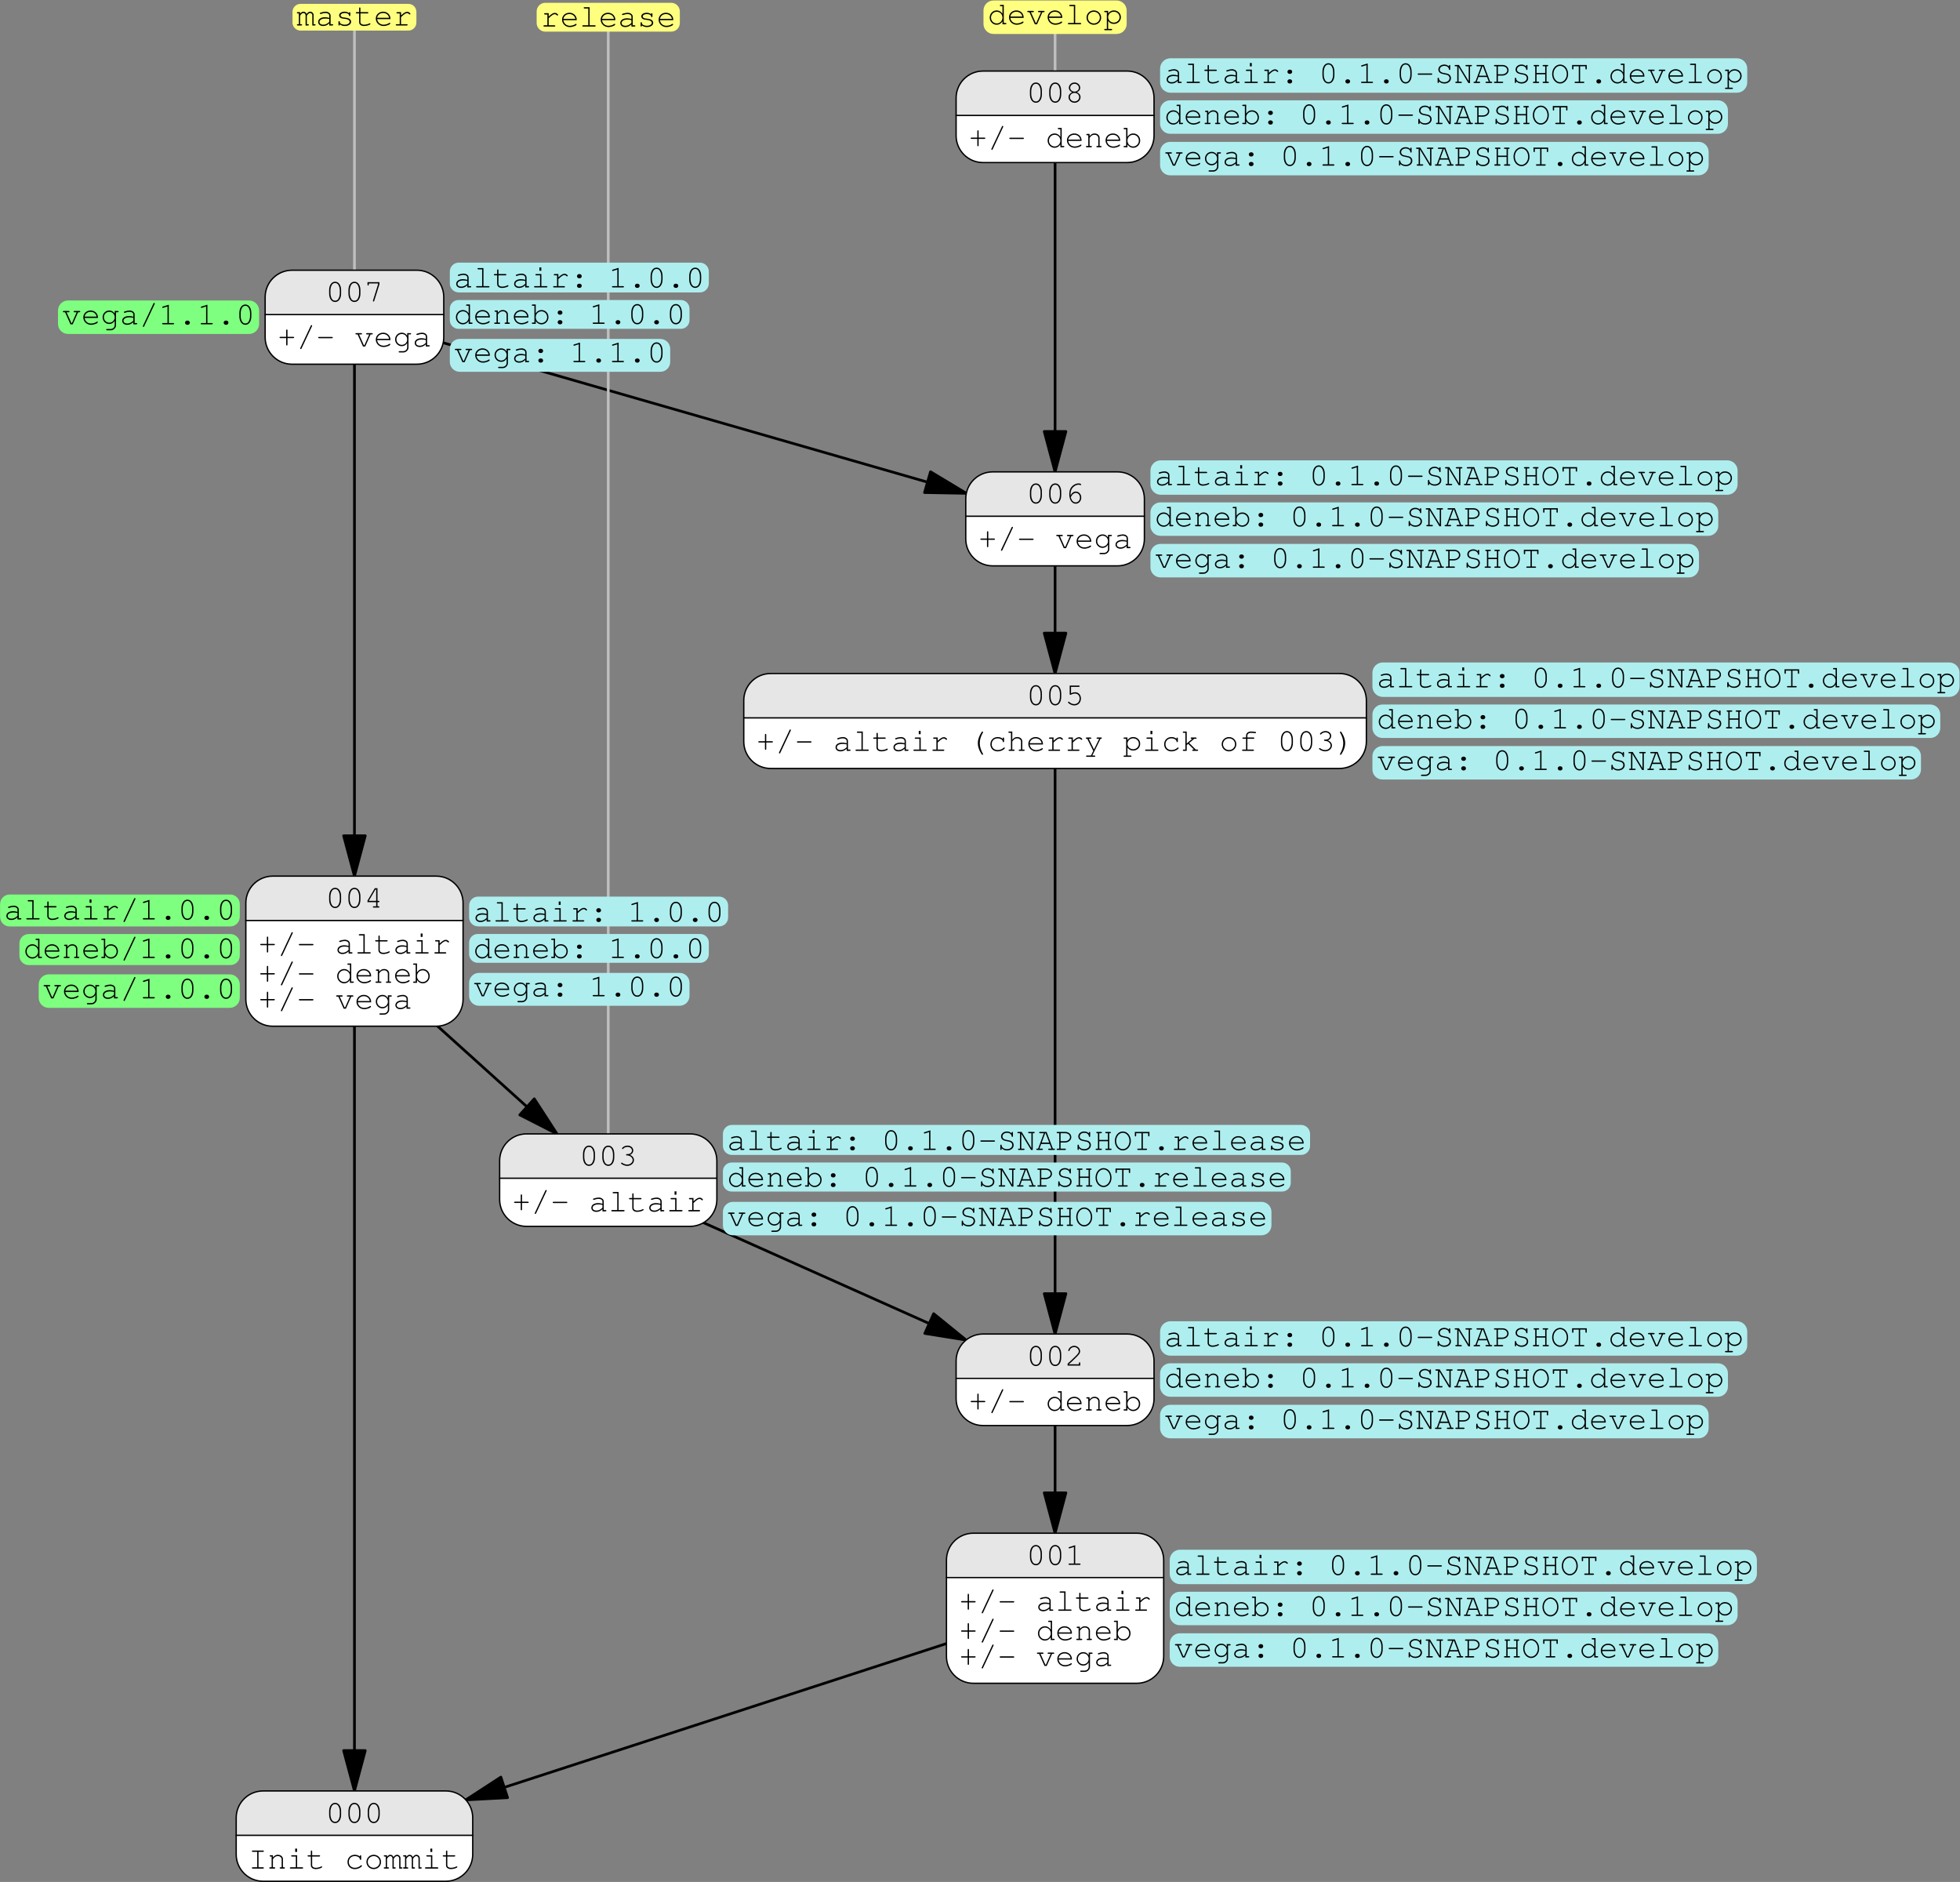 <?xml version='1.0' encoding='UTF-8'?>
<!-- This file was generated by dvisvgm 2.8.1 -->
<svg version='1.1' xmlns='http://www.w3.org/2000/svg' xmlns:xlink='http://www.w3.org/1999/xlink' width='728.14pt' height='698.99pt' viewBox='56.409 53.858 728.14 698.99'>
<rect x="56.409" y="53.858" width="728.14" height="698.99" fill="#808080" stroke="none"/>
<defs>
<path id='g1-40' d='M5.217-7.194C5.098-7.194 5.014-7.111 4.812-6.789C3.966-5.479 3.502-4.085 3.502-2.894C3.502-1.667 3.895-.429 4.705 .917C4.979 1.358 5.086 1.477 5.205 1.477C5.336 1.477 5.455 1.37 5.455 1.239C5.455 1.191 5.443 1.167 5.419 1.108C4.597-.369 4.228-1.584 4.228-2.859S4.597-5.372 5.419-6.825C5.443-6.884 5.455-6.908 5.455-6.956C5.455-7.087 5.348-7.194 5.217-7.194Z'/>
<path id='g1-41' d='M2.001-7.194C1.87-7.194 1.751-7.087 1.751-6.956C1.751-6.908 1.763-6.884 1.787-6.825C2.62-5.336 2.978-4.145 2.978-2.859C2.978-1.584 2.608-.345 1.787 1.108C1.763 1.167 1.751 1.191 1.751 1.239C1.751 1.37 1.858 1.477 1.989 1.477C2.108 1.477 2.192 1.394 2.394 1.072C3.24-.238 3.704-1.632 3.704-2.823C3.704-4.05 3.311-5.3 2.501-6.634C2.227-7.087 2.12-7.194 2.001-7.194Z'/>
<path id='g1-43' d='M3.811-3.109H5.955C6.182-3.109 6.289-3.192 6.289-3.359C6.289-3.514 6.182-3.597 5.955-3.597H3.811V-5.991C3.811-6.205 3.728-6.313 3.573-6.313C3.406-6.313 3.323-6.205 3.323-5.991V-3.597H1.179C.965-3.597 .858-3.514 .858-3.359C.858-3.192 .965-3.109 1.179-3.109H3.323V-.703C3.323-.488 3.406-.381 3.573-.381C3.728-.381 3.811-.488 3.811-.703V-3.109Z'/>
<path id='g1-45' d='M5.967-3.073C6.182-3.073 6.289-3.156 6.289-3.323C6.289-3.478 6.182-3.561 5.967-3.561H1.179C.965-3.561 .858-3.478 .858-3.323C.858-3.156 .965-3.073 1.179-3.073H5.967Z'/>
<path id='g1-46' d='M3.514-1.382C3.049-1.382 2.692-1.048 2.692-.607S3.049 .179 3.514 .179H3.633C4.097 .179 4.455-.155 4.455-.607C4.455-1.048 4.097-1.382 3.633-1.382H3.514Z'/>
<path id='g1-47' d='M5.741-7.539C5.789-7.635 5.8-7.682 5.8-7.73C5.8-7.849 5.681-7.956 5.562-7.956S5.384-7.909 5.3-7.742L1.405 .548C1.358 .631 1.346 .691 1.346 .738C1.346 .858 1.465 .965 1.584 .965S1.763 .917 1.846 .75L5.741-7.539Z'/>
<path id='g1-48' d='M5.8-4.181C5.8-6.074 4.895-7.361 3.573-7.361S1.346-6.074 1.346-4.181V-2.99C1.346-1.108 2.251 .179 3.573 .179S5.8-1.108 5.8-2.99V-4.181ZM1.834-4.121C1.834-4.883 2.049-5.693 2.406-6.241C2.668-6.646 3.073-6.872 3.573-6.872S4.478-6.646 4.74-6.241C5.098-5.693 5.312-4.883 5.312-4.121V-3.061C5.312-2.299 5.098-1.489 4.74-.941C4.478-.536 4.073-.31 3.573-.31S2.668-.536 2.406-.941C2.049-1.489 1.834-2.299 1.834-3.061V-4.121Z'/>
<path id='g1-49' d='M3.823-7.289L1.62-6.598C1.429-6.539 1.37-6.467 1.37-6.336C1.37-6.217 1.489-6.098 1.596-6.098C1.62-6.098 1.715-6.122 1.763-6.134L3.335-6.634V-.488H1.679C1.453-.488 1.346-.405 1.346-.25C1.346-.083 1.465 0 1.679 0H5.479C5.693 0 5.8-.083 5.8-.25C5.8-.405 5.693-.488 5.479-.488H3.823V-7.289Z'/>
<path id='g1-50' d='M1.465-.488V-.524C2.144-1.096 2.894-1.798 3.93-2.823C5.407-4.264 5.646-4.609 5.646-5.312C5.646-6.396 4.621-7.361 3.454-7.361C2.728-7.361 2.061-7.027 1.62-6.455C1.394-6.17 1.239-5.812 1.239-5.598C1.239-5.491 1.346-5.384 1.465-5.384C1.596-5.384 1.667-5.455 1.715-5.622C1.906-6.336 2.644-6.872 3.454-6.872C4.359-6.872 5.157-6.146 5.157-5.324C5.157-4.788 4.931-4.455 3.811-3.359C2.918-2.477 1.965-1.584 1-.715V0H5.693V-.917C5.693-1.131 5.61-1.239 5.455-1.239C5.288-1.239 5.205-1.131 5.205-.917V-.488H1.465Z'/>
<path id='g1-51' d='M4.455-3.907C4.478-3.919 4.502-3.93 4.514-3.93C5.229-4.228 5.681-4.848 5.681-5.526C5.681-6.563 4.776-7.361 3.585-7.361C2.966-7.361 2.37-7.17 1.906-6.813C1.656-6.622 1.489-6.408 1.489-6.289S1.596-6.062 1.727-6.062C1.822-6.062 1.858-6.086 1.977-6.229C2.323-6.634 2.906-6.872 3.573-6.872C4.49-6.872 5.193-6.289 5.193-5.515C5.193-5.014 4.859-4.55 4.359-4.335C4.109-4.216 3.919-4.204 3.323-4.204C3.121-4.204 3.001-4.121 3.001-3.966C3.001-3.799 3.109-3.716 3.323-3.716C4.478-3.716 5.455-2.93 5.455-2.001C5.455-1.084 4.55-.31 3.466-.31C2.799-.31 2.132-.536 1.572-.965C1.489-1.024 1.441-1.048 1.37-1.048C1.251-1.048 1.143-.941 1.143-.822C1.143-.667 1.298-.512 1.691-.31C2.311 .024 2.87 .179 3.454 .179C4.824 .179 5.943-.798 5.943-2.001C5.943-2.811 5.384-3.526 4.455-3.907Z'/>
<path id='g1-52' d='M4.478-2.013V-.488H3.573C3.359-.488 3.252-.405 3.252-.25C3.252-.083 3.359 0 3.573 0H5.372C5.586 0 5.693-.083 5.693-.25C5.693-.405 5.586-.488 5.372-.488H4.967V-2.013H5.372C5.586-2.013 5.693-2.096 5.693-2.251C5.693-2.418 5.586-2.501 5.372-2.501H4.967V-7.194H3.966L1.251-2.573V-2.013H4.478ZM4.478-2.501H1.715L4.192-6.706H4.478V-2.501Z'/>
<path id='g1-53' d='M2.263-6.706H5.133C5.36-6.706 5.467-6.789 5.467-6.956C5.467-7.111 5.36-7.194 5.133-7.194H1.775V-3.99C1.775-3.835 1.87-3.728 2.001-3.728C2.061-3.728 2.12-3.752 2.263-3.823C2.763-4.085 3.287-4.216 3.764-4.216C4.764-4.216 5.455-3.478 5.455-2.418C5.455-1.167 4.657-.31 3.49-.31C2.799-.31 2.156-.584 1.584-1.108C1.501-1.191 1.453-1.215 1.382-1.215C1.251-1.215 1.143-1.108 1.143-.977C1.143-.834 1.31-.655 1.691-.405C2.287-.012 2.882 .179 3.514 .179C4.931 .179 5.943-.893 5.943-2.394C5.943-3.728 5.05-4.705 3.835-4.705C3.311-4.705 2.87-4.597 2.263-4.347V-6.706Z'/>
<path id='g1-54' d='M2.108-2.882C2.096-3.109 2.084-3.287 2.084-3.394C2.084-4.157 2.287-4.895 2.62-5.419C3.204-6.313 4.145-6.872 5.05-6.872C5.276-6.872 5.491-6.837 5.61-6.777C5.705-6.718 5.753-6.706 5.812-6.706C5.943-6.706 6.039-6.813 6.039-6.944C6.039-7.17 5.61-7.361 5.098-7.361C4.324-7.361 3.549-7.063 2.918-6.515C2.037-5.765 1.62-4.74 1.62-3.359C1.62-1.274 2.608 .179 4.014 .179C5.169 .179 6.074-.834 6.074-2.12C6.074-3.335 5.169-4.335 4.085-4.335C3.24-4.335 2.596-3.859 2.108-2.882ZM2.18-2.239C2.465-2.763 2.596-2.978 2.775-3.168C3.156-3.597 3.633-3.847 4.073-3.847C4.907-3.847 5.586-3.061 5.586-2.12C5.586-1.096 4.907-.31 4.026-.31C3.216-.31 2.608-.846 2.287-1.846C2.251-1.953 2.251-1.965 2.18-2.239Z'/>
<path id='g1-55' d='M5.205-6.491L3.299-.381C3.287-.333 3.275-.262 3.275-.226C3.275-.095 3.383 .012 3.514 .012C3.633 .012 3.692-.048 3.752-.238L5.693-6.42V-7.194H1.251V-6.289C1.251-6.062 1.334-5.955 1.501-5.955C1.656-5.955 1.739-6.062 1.739-6.289V-6.706H5.205V-6.491Z'/>
<path id='g1-56' d='M4.466-3.728C5.312-4.157 5.681-4.669 5.681-5.395C5.681-6.467 4.717-7.361 3.573-7.361S1.465-6.467 1.465-5.395C1.465-4.669 1.846-4.157 2.68-3.728C1.81-3.323 1.346-2.704 1.346-1.918C1.346-.762 2.346 .179 3.573 .179S5.8-.762 5.8-1.918C5.8-2.704 5.336-3.335 4.466-3.728ZM3.573-6.872C4.478-6.872 5.193-6.205 5.193-5.36C5.193-4.586 4.466-3.966 3.573-3.966C2.668-3.966 1.953-4.586 1.953-5.372C1.953-6.205 2.668-6.872 3.573-6.872ZM3.573-3.49C4.562-3.49 5.312-2.811 5.312-1.906C5.312-1.024 4.526-.31 3.573-.31C2.608-.31 1.834-1.024 1.834-1.918C1.834-2.799 2.596-3.49 3.573-3.49Z'/>
<path id='g1-58' d='M3.514-1.382C3.049-1.382 2.692-1.048 2.692-.607S3.049 .179 3.514 .179H3.633C4.097 .179 4.455-.155 4.455-.607C4.455-1.048 4.097-1.382 3.633-1.382H3.514ZM3.514-4.967C3.049-4.967 2.692-4.621 2.692-4.181S3.049-3.394 3.514-3.394H3.633C4.097-3.394 4.455-3.74 4.455-4.181S4.097-4.967 3.633-4.967H3.514Z'/>
<path id='g1-65' d='M5.098-2.239L5.765-.488H4.859C4.645-.488 4.538-.405 4.538-.25C4.538-.083 4.645 0 4.859 0H6.718C6.932 0 7.039-.083 7.039-.25C7.039-.405 6.932-.488 6.718-.488H6.277L3.93-6.706H1.501C1.286-6.706 1.179-6.622 1.179-6.467C1.179-6.301 1.286-6.217 1.501-6.217H2.93L.798-.488H.429C.214-.488 .107-.405 .107-.25C.107-.083 .214 0 .429 0H2.227C2.442 0 2.549-.083 2.549-.25C2.549-.405 2.442-.488 2.227-.488H1.286L1.93-2.239H5.098ZM4.919-2.728H2.12L3.406-6.217H3.585L4.919-2.728Z'/>
<path id='g1-72' d='M5.205-3.24V-.488H4.562C4.347-.488 4.24-.405 4.24-.25C4.24-.083 4.347 0 4.562 0H6.241C6.444 0 6.563-.083 6.563-.25C6.563-.405 6.455-.488 6.241-.488H5.693V-6.217H5.991C6.205-6.217 6.313-6.301 6.313-6.467C6.313-6.622 6.205-6.706 5.991-6.706H4.562C4.347-6.706 4.24-6.622 4.24-6.467C4.24-6.301 4.347-6.217 4.562-6.217H5.205V-3.728H1.989V-6.217H2.632C2.847-6.217 2.954-6.301 2.954-6.467C2.954-6.622 2.847-6.706 2.632-6.706H1.203C.989-6.706 .881-6.622 .881-6.467C.881-6.301 .989-6.217 1.203-6.217H1.501V-.488H.965C.738-.488 .631-.405 .631-.25C.631-.083 .75 0 .965 0H2.632C2.847 0 2.954-.083 2.954-.25C2.954-.405 2.847-.488 2.632-.488H1.989V-3.24H5.205Z'/>
<path id='g1-73' d='M3.811-6.217H5.467C5.693-6.217 5.8-6.301 5.8-6.467C5.8-6.622 5.693-6.706 5.467-6.706H1.667C1.453-6.706 1.346-6.622 1.346-6.467C1.346-6.301 1.453-6.217 1.667-6.217H3.323V-.488H1.667C1.453-.488 1.346-.405 1.346-.25C1.346-.083 1.453 0 1.667 0H5.467C5.681 0 5.8-.083 5.8-.25C5.8-.405 5.693-.488 5.467-.488H3.811V-6.217Z'/>
<path id='g1-78' d='M5.967 0V-6.217H6.372C6.587-6.217 6.694-6.301 6.694-6.467C6.694-6.622 6.587-6.706 6.372-6.706H4.597C4.371-6.706 4.264-6.622 4.264-6.467C4.264-6.301 4.371-6.217 4.597-6.217H5.479V-.703L1.846-6.706H.584C.369-6.706 .262-6.622 .262-6.467C.262-6.301 .369-6.217 .584-6.217H1.227V-.488H.822C.607-.488 .5-.405 .5-.25C.5-.083 .607 0 .822 0H2.608C2.811 0 2.93-.083 2.93-.25C2.93-.405 2.823-.488 2.608-.488H1.715V-6.003L5.348 0H5.967Z'/>
<path id='g1-79' d='M3.573-6.86C1.918-6.86 .607-5.3 .607-3.335S1.918 .191 3.573 .191C5.205 .191 6.539-1.37 6.539-3.287C6.539-5.312 5.253-6.86 3.573-6.86ZM3.573-6.372C4.955-6.372 6.051-5.014 6.051-3.299C6.051-1.667 4.919-.298 3.573-.298C2.215-.298 1.096-1.667 1.096-3.335S2.203-6.372 3.573-6.372Z'/>
<path id='g1-80' d='M1.965-2.751H3.526C4.883-2.751 5.943-3.633 5.943-4.74S4.955-6.706 3.692-6.706H.834C.619-6.706 .512-6.622 .512-6.467C.512-6.301 .619-6.217 .834-6.217H1.477V-.488H.834C.619-.488 .512-.405 .512-.25C.512-.083 .619 0 .834 0H3.609C3.823 0 3.942-.083 3.942-.25C3.942-.405 3.835-.488 3.609-.488H1.965V-2.751ZM1.965-3.24V-6.217H3.74C4.681-6.217 5.455-5.55 5.455-4.74C5.455-3.919 4.597-3.24 3.561-3.24H1.965Z'/>
<path id='g1-83' d='M5.3-6.158C4.8-6.646 4.264-6.86 3.561-6.86C2.311-6.86 1.37-6.062 1.37-5.014C1.37-4.514 1.596-4.05 1.989-3.776C2.346-3.514 2.775-3.371 3.609-3.228C4.455-3.085 4.705-3.013 4.991-2.823C5.324-2.62 5.526-2.239 5.526-1.822C5.526-.941 4.693-.298 3.585-.298C2.501-.298 1.62-.905 1.584-1.691C1.572-1.882 1.501-1.977 1.346-1.977C1.179-1.977 1.096-1.87 1.096-1.656V-.322C1.096-.107 1.179 0 1.334 0C1.501 0 1.584-.107 1.584-.322V-.667C2.072-.107 2.775 .191 3.597 .191C5.026 .191 6.051-.643 6.051-1.798C6.051-2.406 5.777-2.918 5.312-3.204C4.955-3.43 4.621-3.526 3.704-3.68C2.966-3.799 2.668-3.895 2.358-4.097C2.061-4.3 1.894-4.633 1.894-5.002C1.894-5.789 2.62-6.372 3.597-6.372C4.526-6.372 5.253-5.836 5.3-5.122C5.312-4.931 5.395-4.836 5.55-4.836S5.789-4.943 5.789-5.157V-6.384C5.789-6.598 5.705-6.706 5.55-6.706C5.384-6.706 5.3-6.598 5.3-6.384V-6.158Z'/>
<path id='g1-84' d='M3.823-.488V-6.217H5.8V-5.348C5.8-5.157 5.908-5.026 6.051-5.026C6.217-5.026 6.289-5.122 6.289-5.348V-6.706H.858V-5.348C.858-5.133 .941-5.026 1.096-5.026C1.263-5.026 1.346-5.133 1.346-5.348V-6.217H3.335V-.488H2.084C1.87-.488 1.763-.405 1.763-.25C1.763-.083 1.87 0 2.084 0H5.074C5.288 0 5.395-.083 5.395-.25C5.395-.405 5.288-.488 5.074-.488H3.823Z'/>
<path id='g1-97' d='M4.991 0H6.122C6.336 0 6.444-.083 6.444-.25C6.444-.405 6.336-.488 6.122-.488H5.479V-3.668C5.479-4.514 4.669-5.133 3.561-5.133C3.121-5.133 2.346-4.979 1.691-4.752C1.56-4.705 1.489-4.621 1.489-4.502C1.489-4.371 1.596-4.264 1.715-4.264C1.739-4.264 1.787-4.276 1.834-4.288C2.763-4.574 3.097-4.645 3.526-4.645C4.395-4.645 4.991-4.252 4.991-3.668V-2.823C4.288-3.013 3.919-3.073 3.371-3.073C1.882-3.073 .858-2.37 .858-1.334C.858-.429 1.608 .191 2.716 .191C3.549 .191 4.264-.119 4.991-.798V0ZM4.991-1.334C4.192-.584 3.549-.298 2.704-.298C1.882-.298 1.346-.703 1.346-1.322C1.346-2.072 2.203-2.585 3.466-2.585C3.99-2.585 4.562-2.513 4.991-2.406V-1.334Z'/>
<path id='g1-98' d='M1.715-7.194H.584C.369-7.194 .262-7.111 .262-6.956C.262-6.789 .369-6.706 .584-6.706H1.227V-.488H.584C.369-.488 .262-.405 .262-.25C.262-.083 .369 0 .584 0H1.715V-1.048C2.275-.214 2.99 .191 3.859 .191C5.288 .191 6.444-1.012 6.444-2.501C6.444-3.978 5.312-5.133 3.859-5.133C2.978-5.133 2.311-4.752 1.715-3.907V-7.194ZM3.835-4.645C5.026-4.645 5.955-3.68 5.955-2.442C5.955-1.274 4.991-.298 3.835-.298C2.656-.298 1.715-1.274 1.715-2.477S2.656-4.645 3.835-4.645Z'/>
<path id='g1-99' d='M5.598-4.478C5.11-4.907 4.466-5.133 3.74-5.133C2.144-5.133 1-4.002 1-2.43C1-.905 2.12 .191 3.68 .191C4.466 .191 5.253-.048 5.86-.465C6.193-.691 6.372-.905 6.372-1.048C6.372-1.167 6.265-1.274 6.146-1.274C6.062-1.274 6.027-1.251 5.931-1.155C5.312-.584 4.574-.298 3.704-.298C2.406-.298 1.489-1.191 1.489-2.442C1.489-3.752 2.394-4.645 3.704-4.645C4.705-4.645 5.55-4.145 5.598-3.514C5.622-3.311 5.693-3.228 5.848-3.228S6.086-3.335 6.086-3.549V-4.633C6.086-4.859 6.003-4.967 5.848-4.967C5.681-4.967 5.598-4.859 5.598-4.633V-4.478Z'/>
<path id='g1-100' d='M5.979-7.194H4.848C4.633-7.194 4.526-7.111 4.526-6.956C4.526-6.789 4.633-6.706 4.848-6.706H5.491V-3.895C4.907-4.74 4.216-5.133 3.323-5.133C1.906-5.133 .75-3.942 .75-2.477S1.906 .191 3.323 .191C4.216 .191 4.931-.226 5.491-1.06V0H6.622C6.837 0 6.944-.083 6.944-.25C6.944-.405 6.837-.488 6.622-.488H5.979V-7.194ZM3.359-4.645C4.562-4.645 5.491-3.692 5.491-2.454C5.491-1.263 4.538-.298 3.371-.298C2.18-.298 1.239-1.263 1.239-2.477C1.239-3.68 2.18-4.645 3.359-4.645Z'/>
<path id='g1-101' d='M6.193-2.37C6.193-2.918 6.158-3.144 5.991-3.537C5.562-4.526 4.609-5.133 3.466-5.133C1.941-5.133 .75-4.026 .75-2.585C.75-1.036 2.025 .191 3.633 .191C4.717 .191 6.146-.369 6.146-.786C6.146-.917 6.039-1.024 5.92-1.024C5.86-1.024 5.812-1 5.729-.941C5.253-.56 4.383-.298 3.645-.298C2.358-.298 1.405-1.12 1.239-2.37H6.193ZM1.239-2.859C1.453-3.954 2.311-4.645 3.466-4.645S5.503-3.942 5.693-2.859H1.239Z'/>
<path id='g1-102' d='M3.228-4.478H5.479C5.693-4.478 5.8-4.562 5.8-4.728C5.8-4.883 5.693-4.967 5.479-4.967H3.228V-5.693C3.228-6.289 3.764-6.706 4.55-6.706C4.812-6.706 5.276-6.67 5.598-6.634C6.17-6.563 6.17-6.563 6.193-6.563C6.336-6.563 6.444-6.658 6.444-6.801C6.444-6.92 6.372-7.003 6.229-7.039C5.848-7.111 5.026-7.194 4.574-7.194C3.502-7.194 2.739-6.563 2.739-5.693V-4.967H1.691C1.477-4.967 1.37-4.883 1.37-4.728C1.37-4.562 1.477-4.478 1.691-4.478H2.739V-.488H1.572C1.358-.488 1.251-.405 1.251-.25C1.251-.083 1.358 0 1.572 0H5.348C5.55 0 5.669-.083 5.669-.25C5.669-.405 5.562-.488 5.348-.488H3.228V-4.478Z'/>
<path id='g1-103' d='M5.241-3.978C4.705-4.776 4.073-5.133 3.204-5.133C1.858-5.133 .75-4.014 .75-2.632S1.858-.119 3.204-.119C4.061-.119 4.705-.488 5.241-1.274V.262C5.241 1.072 4.597 1.727 3.788 1.727H2.406C2.192 1.727 2.084 1.81 2.084 1.965C2.084 2.132 2.192 2.215 2.406 2.215H3.764C4.359 2.215 4.8 2.013 5.217 1.572C5.574 1.191 5.729 .822 5.729 .333V-4.478H6.372C6.587-4.478 6.694-4.562 6.694-4.728C6.694-4.883 6.587-4.967 6.372-4.967H5.241V-3.978ZM3.24-4.645C4.371-4.645 5.241-3.764 5.241-2.608C5.241-1.501 4.347-.607 3.24-.607S1.239-1.501 1.239-2.632C1.239-3.752 2.12-4.645 3.24-4.645Z'/>
<path id='g1-104' d='M1.965-7.194H.834C.619-7.194 .512-7.111 .512-6.956C.512-6.789 .619-6.706 .834-6.706H1.477V-.488H.929C.715-.488 .607-.405 .607-.25C.607-.083 .727 0 .929 0H2.501C2.716 0 2.835-.083 2.835-.25C2.835-.405 2.728-.488 2.501-.488H1.965V-3.526L2.096-3.68C2.739-4.443 3.073-4.645 3.74-4.645C4.216-4.645 4.478-4.562 4.752-4.335C5.05-4.097 5.205-3.788 5.205-3.43V-.488H4.669C4.455-.488 4.347-.405 4.347-.25C4.347-.083 4.455 0 4.669 0H6.229C6.455 0 6.563-.083 6.563-.25C6.563-.405 6.455-.488 6.229-.488H5.693V-3.466C5.693-4.431 4.907-5.133 3.799-5.133C3.073-5.133 2.573-4.859 1.965-4.133V-7.194Z'/>
<path id='g1-105' d='M3.811-4.967H1.918C1.703-4.967 1.596-4.883 1.596-4.728C1.596-4.562 1.703-4.478 1.918-4.478H3.323V-.488H1.417C1.203-.488 1.096-.405 1.096-.25C1.096-.083 1.203 0 1.417 0H5.717C5.931 0 6.051-.083 6.051-.25C6.051-.405 5.943-.488 5.717-.488H3.811V-4.967ZM3.788-7.432H3.085V-6.193H3.788V-7.432Z'/>
<path id='g1-107' d='M2.203-2.144L2.751-2.608L4.895-.488H4.562C4.347-.488 4.24-.405 4.24-.25C4.24-.083 4.347 0 4.562 0H6.122C6.336 0 6.444-.083 6.444-.25C6.444-.405 6.336-.488 6.122-.488H5.586L3.121-2.918L4.991-4.478H5.55C5.765-4.478 5.872-4.562 5.872-4.728C5.872-4.883 5.765-4.967 5.55-4.967H4.002C3.788-4.967 3.68-4.883 3.68-4.728C3.68-4.562 3.788-4.478 4.002-4.478H4.264L2.203-2.728V-7.194H1.072C.858-7.194 .75-7.111 .75-6.956C.75-6.789 .858-6.706 1.072-6.706H1.715V-.488H1.072C.858-.488 .75-.405 .75-.25C.75-.083 .858 0 1.072 0H2.203V-2.144Z'/>
<path id='g1-108' d='M3.811-7.194H1.93C1.715-7.194 1.608-7.111 1.608-6.956C1.608-6.789 1.715-6.706 1.93-6.706H3.323V-.488H1.417C1.203-.488 1.096-.405 1.096-.25C1.096-.083 1.203 0 1.417 0H5.717C5.931 0 6.051-.083 6.051-.25C6.051-.405 5.943-.488 5.717-.488H3.811V-7.194Z'/>
<path id='g1-109' d='M1.334-4.967H.453C.238-4.967 .131-4.883 .131-4.728C.131-4.562 .238-4.478 .453-4.478H.858V-.488H.453C.238-.488 .131-.405 .131-.25C.131-.083 .238 0 .441 0H1.739C1.941 0 2.061-.083 2.061-.25C2.061-.405 1.953-.488 1.739-.488H1.334V-3.668C1.787-4.347 2.168-4.645 2.585-4.645C2.99-4.645 3.359-4.228 3.359-3.764V0H4.24C4.455 0 4.562-.083 4.562-.25C4.562-.405 4.455-.488 4.24-.488H3.835V-3.668C4.288-4.359 4.645-4.645 5.074-4.645C5.491-4.645 5.86-4.252 5.86-3.799V0H6.741C6.956 0 7.063-.083 7.063-.25C7.063-.405 6.956-.488 6.741-.488H6.336V-3.847C6.336-4.55 5.777-5.133 5.086-5.133C4.597-5.133 4.204-4.883 3.74-4.288C3.478-4.859 3.097-5.133 2.585-5.133C2.084-5.133 1.739-4.919 1.334-4.347V-4.967Z'/>
<path id='g1-110' d='M1.989-4.967H1.096C.881-4.967 .774-4.883 .774-4.728C.774-4.562 .881-4.478 1.096-4.478H1.501V-.488H.965C.738-.488 .631-.405 .631-.25C.631-.083 .738 0 .965 0H2.525C2.739 0 2.847-.083 2.847-.25C2.847-.405 2.739-.488 2.525-.488H1.989V-3.502C2.37-3.99 2.489-4.121 2.668-4.252C3.001-4.526 3.347-4.645 3.799-4.645C4.264-4.645 4.49-4.574 4.776-4.335C5.074-4.085 5.229-3.788 5.229-3.43V-.488H4.824C4.609-.488 4.502-.405 4.502-.25C4.502-.083 4.609 0 4.824 0H6.122C6.336 0 6.444-.083 6.444-.25C6.444-.405 6.336-.488 6.122-.488H5.717V-3.514C5.717-4.431 4.907-5.133 3.847-5.133C3.109-5.133 2.68-4.907 1.989-4.145V-4.967Z'/>
<path id='g1-111' d='M3.573-5.133C2.061-5.133 .858-3.942 .858-2.477C.858-.989 2.061 .191 3.573 .191C5.074 .191 6.289-.989 6.289-2.442C6.289-3.954 5.098-5.133 3.573-5.133ZM3.573-4.645C4.824-4.645 5.8-3.692 5.8-2.442C5.8-1.263 4.8-.298 3.573-.298C2.334-.298 1.346-1.263 1.346-2.477C1.346-3.68 2.334-4.645 3.573-4.645Z'/>
<path id='g1-112' d='M1.715-4.967H.584C.369-4.967 .262-4.883 .262-4.728C.262-4.562 .369-4.478 .584-4.478H1.227V1.727H.584C.369 1.727 .262 1.81 .262 1.965C.262 2.132 .369 2.215 .584 2.215H2.882C3.097 2.215 3.204 2.132 3.204 1.965C3.204 1.81 3.097 1.727 2.882 1.727H1.715V-1.263C2.263-.476 2.93-.119 3.847-.119C5.312-.119 6.444-1.215 6.444-2.632S5.324-5.133 3.847-5.133C2.942-5.133 2.346-4.812 1.715-3.99V-4.967ZM3.835-4.645C5.038-4.645 5.955-3.764 5.955-2.608C5.955-1.501 5.002-.607 3.835-.607C2.656-.607 1.715-1.501 1.715-2.632C1.715-3.752 2.656-4.645 3.835-4.645Z'/>
<path id='g1-114' d='M2.954-4.967H1.572C1.37-4.967 1.251-4.871 1.251-4.728C1.251-4.574 1.37-4.478 1.572-4.478H2.465V-.488H1.322C1.12-.488 1-.393 1-.25C1-.095 1.12 0 1.322 0H5.086C5.288 0 5.407-.095 5.407-.238C5.407-.393 5.288-.488 5.086-.488H2.954V-3.121C4.264-4.324 4.681-4.597 5.217-4.597C5.479-4.597 5.717-4.466 6.003-4.192C6.086-4.109 6.11-4.097 6.193-4.097C6.336-4.097 6.444-4.204 6.444-4.347C6.444-4.455 6.372-4.55 6.17-4.717C5.86-4.979 5.598-5.086 5.253-5.086C4.645-5.086 4.061-4.752 2.954-3.752V-4.967Z'/>
<path id='g1-115' d='M5.145-4.586C4.728-4.955 4.192-5.133 3.514-5.133C2.346-5.133 1.477-4.562 1.477-3.788C1.477-3.418 1.691-3.061 2.025-2.847C2.358-2.644 2.692-2.561 3.573-2.465C4.228-2.394 4.55-2.311 4.859-2.144C5.181-1.965 5.384-1.667 5.384-1.394C5.384-.762 4.597-.298 3.549-.298C2.537-.298 1.715-.738 1.715-1.286V-1.37C1.715-1.525 1.62-1.632 1.477-1.632C1.31-1.632 1.227-1.525 1.227-1.31V-.322C1.227-.107 1.31 0 1.477 0C1.632 0 1.715-.107 1.715-.322V-.453C2.215-.012 2.811 .191 3.585 .191C4.931 .191 5.92-.476 5.92-1.382C5.92-1.798 5.693-2.203 5.324-2.454C4.943-2.704 4.502-2.835 3.776-2.918C2.728-3.025 2.656-3.049 2.394-3.216C2.144-3.359 2.013-3.561 2.013-3.752C2.013-4.264 2.68-4.645 3.561-4.645C4.466-4.645 5.086-4.3 5.145-3.764C5.169-3.573 5.253-3.49 5.395-3.49C5.55-3.49 5.634-3.597 5.634-3.811V-4.633C5.634-4.859 5.55-4.967 5.395-4.967S5.145-4.836 5.145-4.633V-4.586Z'/>
<path id='g1-116' d='M2.215-4.967V-6.384C2.215-6.61 2.144-6.706 1.977-6.706S1.727-6.598 1.727-6.384V-4.967H.846C.619-4.967 .512-4.883 .512-4.728C.512-4.562 .619-4.478 .846-4.478H1.727V-1.274C1.727-.381 2.454 .191 3.573 .191C4.586 .191 5.943-.262 5.943-.607C5.943-.727 5.836-.846 5.717-.846C5.657-.846 5.622-.834 5.526-.774C5.062-.5 4.216-.298 3.549-.298C2.728-.298 2.215-.691 2.215-1.298V-4.478H4.836C5.05-4.478 5.157-4.562 5.157-4.728C5.157-4.883 5.05-4.967 4.836-4.967H2.215Z'/>
<path id='g1-118' d='M4.002 0L5.979-4.478H6.467C6.682-4.478 6.789-4.562 6.789-4.728C6.789-4.883 6.682-4.967 6.467-4.967H4.657C4.443-4.967 4.335-4.883 4.335-4.728C4.335-4.562 4.443-4.478 4.657-4.478H5.467L3.716-.488H3.49L1.703-4.478H2.477C2.704-4.478 2.811-4.562 2.811-4.728C2.811-4.883 2.704-4.967 2.477-4.967H.679C.465-4.967 .357-4.883 .357-4.728C.357-4.562 .465-4.478 .679-4.478H1.167L3.168 0H4.002Z'/>
<path id='g1-121' d='M3.359 0L2.513 1.727H1C.786 1.727 .679 1.81 .679 1.965C.679 2.132 .786 2.215 1 2.215H3.776C3.99 2.215 4.097 2.132 4.097 1.965C4.097 1.81 3.99 1.727 3.776 1.727H3.001L6.051-4.478H6.217C6.432-4.478 6.539-4.562 6.539-4.728C6.539-4.883 6.432-4.967 6.217-4.967H4.907C4.693-4.967 4.586-4.883 4.586-4.728C4.586-4.562 4.693-4.478 4.907-4.478H5.55L3.633-.536L1.679-4.478H2.299C2.513-4.478 2.62-4.562 2.62-4.728C2.62-4.883 2.513-4.967 2.299-4.967H.929C.715-4.967 .607-4.883 .607-4.728C.607-4.562 .715-4.478 .929-4.478H1.12L3.359 0Z'/>
</defs>
<g id='page1'>
<g transform='matrix(0.996 0 0 0.996 188.089 735.824)'>
<path d='M 261.324 -523.793L 261.324 -624.084' fill='none' stroke='#000000' stroke-linecap='round' stroke-linejoin='round' stroke-miterlimit='10.037' stroke-width='1.004'/>
</g>
<g transform='matrix(0.996 0 0 0.996 188.089 735.824)'>
<path d='M 261.324 -508.737L 265.359 -523.793L 257.29 -523.793L 261.324 -508.737Z' fill='#000000'/>
</g>
<g transform='matrix(0.996 0 0 0.996 188.089 735.824)'>
<path d='M 261.324 -508.737L 265.359 -523.793L 257.29 -523.793L 261.324 -508.737Z' fill='none' stroke='#000000' stroke-linecap='round' stroke-linejoin='round' stroke-miterlimit='10.037' stroke-width='1.004'/>
</g>
<g transform='matrix(0.996 0 0 0.996 188.089 735.824)'>
<path d='M 213.75 -504.903L 33.105 -556.885' fill='none' stroke='#000000' stroke-linecap='round' stroke-linejoin='round' stroke-miterlimit='10.037' stroke-width='1.004'/>
</g>
<g transform='matrix(0.996 0 0 0.996 188.089 735.824)'>
<path d='M 228.219 -500.74L 214.866 -508.78L 212.635 -501.026L 228.219 -500.74Z' fill='#000000'/>
</g>
<g transform='matrix(0.996 0 0 0.996 188.089 735.824)'>
<path d='M 228.219 -500.74L 214.866 -508.78L 212.635 -501.026L 228.219 -500.74Z' fill='none' stroke='#000000' stroke-linecap='round' stroke-linejoin='round' stroke-miterlimit='10.037' stroke-width='1.004'/>
</g>
<g transform='matrix(0.996 0 0 0.996 188.089 735.824)'>
<path d='M 0 -373.039L 0 -548.887' fill='none' stroke='#000000' stroke-linecap='round' stroke-linejoin='round' stroke-miterlimit='10.037' stroke-width='1.004'/>
</g>
<g transform='matrix(0.996 0 0 0.996 188.089 735.824)'>
<path d='M 0 -357.983L 4.034 -373.039L -4.034 -373.039L 0 -357.983Z' fill='#000000'/>
</g>
<g transform='matrix(0.996 0 0 0.996 188.089 735.824)'>
<path d='M 0 -357.983L 4.034 -373.039L -4.034 -373.039L 0 -357.983Z' fill='none' stroke='#000000' stroke-linecap='round' stroke-linejoin='round' stroke-miterlimit='10.037' stroke-width='1.004'/>
</g>
<g transform='matrix(0.996 0 0 0.996 188.089 735.824)'>
<path d='M 261.324 -448.596L 261.324 -473.69' fill='none' stroke='#000000' stroke-linecap='round' stroke-linejoin='round' stroke-miterlimit='10.037' stroke-width='1.004'/>
</g>
<g transform='matrix(0.996 0 0 0.996 188.089 735.824)'>
<path d='M 261.324 -433.54L 265.359 -448.596L 257.29 -448.596L 261.324 -433.54Z' fill='#000000'/>
</g>
<g transform='matrix(0.996 0 0 0.996 188.089 735.824)'>
<path d='M 261.324 -433.54L 265.359 -448.596L 257.29 -448.596L 261.324 -433.54Z' fill='none' stroke='#000000' stroke-linecap='round' stroke-linejoin='round' stroke-miterlimit='10.037' stroke-width='1.004'/>
</g>
<g transform='matrix(0.996 0 0 0.996 188.089 735.824)'>
<path d='M 261.324 -202.286L 261.324 -398.133' fill='none' stroke='#000000' stroke-linecap='round' stroke-linejoin='round' stroke-miterlimit='10.037' stroke-width='1.004'/>
</g>
<g transform='matrix(0.996 0 0 0.996 188.089 735.824)'>
<path d='M 261.324 -187.23L 265.359 -202.286L 257.29 -202.286L 261.324 -187.23Z' fill='#000000'/>
</g>
<g transform='matrix(0.996 0 0 0.996 188.089 735.824)'>
<path d='M 261.324 -187.23L 265.359 -202.286L 257.29 -202.286L 261.324 -187.23Z' fill='none' stroke='#000000' stroke-linecap='round' stroke-linejoin='round' stroke-miterlimit='10.037' stroke-width='1.004'/>
</g>
<g transform='matrix(0.996 0 0 0.996 188.089 735.824)'>
<path d='M 64.365 -271.947L 31.013 -302.027' fill='none' stroke='#000000' stroke-linecap='round' stroke-linejoin='round' stroke-miterlimit='10.037' stroke-width='1.004'/>
</g>
<g transform='matrix(0.996 0 0 0.996 188.089 735.824)'>
<path d='M 75.545 -261.863L 67.067 -274.943L 61.663 -268.951L 75.545 -261.863Z' fill='#000000'/>
</g>
<g transform='matrix(0.996 0 0 0.996 188.089 735.824)'>
<path d='M 75.545 -261.863L 67.067 -274.943L 61.663 -268.951L 75.545 -261.863Z' fill='none' stroke='#000000' stroke-linecap='round' stroke-linejoin='round' stroke-miterlimit='10.037' stroke-width='1.004'/>
</g>
<g transform='matrix(0.996 0 0 0.996 188.089 735.824)'>
<path d='M 0 -31.893L 0 -302.013' fill='none' stroke='#000000' stroke-linecap='round' stroke-linejoin='round' stroke-miterlimit='10.037' stroke-width='1.004'/>
</g>
<g transform='matrix(0.996 0 0 0.996 188.089 735.824)'>
<path d='M 0 -16.837L 4.034 -31.893L -4.034 -31.893L 0 -16.837Z' fill='#000000'/>
</g>
<g transform='matrix(0.996 0 0 0.996 188.089 735.824)'>
<path d='M 0 -16.837L 4.034 -31.893L -4.034 -31.893L 0 -16.837Z' fill='none' stroke='#000000' stroke-linecap='round' stroke-linejoin='round' stroke-miterlimit='10.037' stroke-width='1.004'/>
</g>
<g transform='matrix(0.996 0 0 0.996 188.089 735.824)'>
<path d='M 214.388 -191.136L 130.197 -228.747' fill='none' stroke='#000000' stroke-linecap='round' stroke-linejoin='round' stroke-miterlimit='10.037' stroke-width='1.004'/>
</g>
<g transform='matrix(0.996 0 0 0.996 188.089 735.824)'>
<path d='M 228.135 -184.995L 216.033 -194.819L 212.742 -187.453L 228.135 -184.995Z' fill='#000000'/>
</g>
<g transform='matrix(0.996 0 0 0.996 188.089 735.824)'>
<path d='M 228.135 -184.995L 216.033 -194.819L 212.742 -187.453L 228.135 -184.995Z' fill='none' stroke='#000000' stroke-linecap='round' stroke-linejoin='round' stroke-miterlimit='10.037' stroke-width='1.004'/>
</g>
<g transform='matrix(0.996 0 0 0.996 188.089 735.824)'>
<path d='M 261.324 -128.013L 261.324 -153.106' fill='none' stroke='#000000' stroke-linecap='round' stroke-linejoin='round' stroke-miterlimit='10.037' stroke-width='1.004'/>
</g>
<g transform='matrix(0.996 0 0 0.996 188.089 735.824)'>
<path d='M 261.324 -112.956L 265.359 -128.013L 257.29 -128.013L 261.324 -112.956Z' fill='#000000'/>
</g>
<g transform='matrix(0.996 0 0 0.996 188.089 735.824)'>
<path d='M 261.324 -112.956L 265.359 -128.013L 257.29 -128.013L 261.324 -112.956Z' fill='none' stroke='#000000' stroke-linecap='round' stroke-linejoin='round' stroke-miterlimit='10.037' stroke-width='1.004'/>
</g>
<g transform='matrix(0.996 0 0 0.996 188.089 735.824)'>
<path d='M 55.86 -18.163L 220.812 -71.799' fill='none' stroke='#000000' stroke-linecap='round' stroke-linejoin='round' stroke-miterlimit='10.037' stroke-width='1.004'/>
</g>
<g transform='matrix(0.996 0 0 0.996 188.089 735.824)'>
<path d='M 41.541 -13.508L 57.107 -14.327L 54.612 -22L 41.541 -13.508Z' fill='#000000'/>
</g>
<g transform='matrix(0.996 0 0 0.996 188.089 735.824)'>
<path d='M 41.541 -13.508L 57.107 -14.327L 54.612 -22L 41.541 -13.508Z' fill='none' stroke='#000000' stroke-linecap='round' stroke-linejoin='round' stroke-miterlimit='10.037' stroke-width='1.004'/>
</g>
<g transform='matrix(0.996 0 0 0.996 188.089 735.824)'>
<path d='M 261.324 -678.282L 261.324 -641.146' fill='none' stroke='#bfbfbf' stroke-linecap='round' stroke-linejoin='round' stroke-miterlimit='10.037' stroke-width='1.004'/>
</g>
<g transform='matrix(0.996 0 0 0.996 188.089 735.824)'>
<path d='M 94.662 -678.282L 94.662 -244.621' fill='none' stroke='#bfbfbf' stroke-linecap='round' stroke-linejoin='round' stroke-miterlimit='10.037' stroke-width='1.004'/>
</g>
<g transform='matrix(0.996 0 0 0.996 188.089 735.824)'>
<path d='M 0 -678.282L 0 -566.411' fill='none' stroke='#bfbfbf' stroke-linecap='round' stroke-linejoin='round' stroke-miterlimit='10.037' stroke-width='1.004'/>
</g>
<g transform='matrix(0.996 0 0 0.996 188.089 735.824)'>
<path d='M -44.112 6.799L -44.112 -0.294L 44.112 -0.294L 44.112 6.799C 44.112 12.343 39.618 16.837 34.075 16.837L -34.075 16.837C -39.618 16.837 -44.112 12.343 -44.112 6.799Z' fill='#ffffff'/>
</g>
<g transform='matrix(0.996 0 0 0.996 188.089 735.824)'>
<path d='M -44.112 -0.294L -44.112 -6.799C -44.112 -12.343 -39.618 -16.837 -34.075 -16.837L 34.075 -16.837C 39.618 -16.837 44.112 -12.343 44.112 -6.799L 44.112 -0.294L -44.112 -0.294Z' fill='#e6e6e6'/>
</g>
<use x='177.333' y='730.826' xlink:href='#g1-48'/>
<use x='184.506' y='730.826' xlink:href='#g1-48'/>
<use x='191.679' y='730.826' xlink:href='#g1-48'/>
<use x='148.64' y='747.893' xlink:href='#g1-73'/>
<use x='155.814' y='747.893' xlink:href='#g1-110'/>
<use x='162.987' y='747.893' xlink:href='#g1-105'/>
<use x='170.16' y='747.893' xlink:href='#g1-116'/>
<use x='184.506' y='747.893' xlink:href='#g1-99'/>
<use x='191.679' y='747.893' xlink:href='#g1-111'/>
<use x='198.852' y='747.893' xlink:href='#g1-109'/>
<use x='206.025' y='747.893' xlink:href='#g1-109'/>
<use x='213.198' y='747.893' xlink:href='#g1-105'/>
<use x='220.371' y='747.893' xlink:href='#g1-116'/>
<g transform='matrix(0.996 0 0 0.996 188.089 735.824)'>
<path d='M -44.112 6.799L -44.112 -6.799C -44.112 -12.343 -39.618 -16.837 -34.075 -16.837L 34.075 -16.837C 39.618 -16.837 44.112 -12.343 44.112 -6.799L 44.112 6.799C 44.112 12.343 39.618 16.837 34.075 16.837L -34.075 16.837C -39.618 16.837 -44.112 12.343 -44.112 6.799Z' fill='none' stroke='#000000' stroke-linecap='round' stroke-linejoin='round' stroke-miterlimit='10.037' stroke-width='0.502'/>
</g>
<g transform='matrix(0.996 0 0 0.996 188.089 735.824)'>
<path d='M -44.112 -0.294L 44.112 -0.294' fill='none' stroke='#000000' stroke-linecap='round' stroke-linejoin='round' stroke-miterlimit='10.037' stroke-width='0.502'/>
</g>
<g transform='matrix(0.996 0 0 0.996 188.089 735.824)'>
<path d='M -40.512 -312.05L -40.512 -341.44L 40.512 -341.44L 40.512 -312.05C 40.512 -306.507 36.018 -302.013 30.475 -302.013L -30.475 -302.013C -36.018 -302.013 -40.512 -306.507 -40.512 -312.05Z' fill='#ffffff'/>
</g>
<g transform='matrix(0.996 0 0 0.996 188.089 735.824)'>
<path d='M -40.512 -341.44L -40.512 -347.945C -40.512 -353.489 -36.018 -357.983 -30.475 -357.983L 30.475 -357.983C 36.018 -357.983 40.512 -353.489 40.512 -347.945L 40.512 -341.44L -40.512 -341.44Z' fill='#e6e6e6'/>
</g>
<use x='177.333' y='390.955' xlink:href='#g1-48'/>
<use x='184.506' y='390.955' xlink:href='#g1-48'/>
<use x='191.679' y='390.955' xlink:href='#g1-52'/>
<use x='152.227' y='408.022' xlink:href='#g1-43'/>
<use x='159.4' y='408.022' xlink:href='#g1-47'/>
<use x='166.573' y='408.022' xlink:href='#g1-45'/>
<use x='180.919' y='408.022' xlink:href='#g1-97'/>
<use x='188.093' y='408.022' xlink:href='#g1-108'/>
<use x='195.266' y='408.022' xlink:href='#g1-116'/>
<use x='202.439' y='408.022' xlink:href='#g1-97'/>
<use x='209.612' y='408.022' xlink:href='#g1-105'/>
<use x='216.785' y='408.022' xlink:href='#g1-114'/>
<use x='152.227' y='418.904' xlink:href='#g1-43'/>
<use x='159.4' y='418.904' xlink:href='#g1-47'/>
<use x='166.573' y='418.904' xlink:href='#g1-45'/>
<use x='180.919' y='418.904' xlink:href='#g1-100'/>
<use x='188.093' y='418.904' xlink:href='#g1-101'/>
<use x='195.266' y='418.904' xlink:href='#g1-110'/>
<use x='202.439' y='418.904' xlink:href='#g1-101'/>
<use x='209.612' y='418.904' xlink:href='#g1-98'/>
<use x='152.227' y='428.507' xlink:href='#g1-43'/>
<use x='159.4' y='428.507' xlink:href='#g1-47'/>
<use x='166.573' y='428.507' xlink:href='#g1-45'/>
<use x='180.919' y='428.507' xlink:href='#g1-118'/>
<use x='188.093' y='428.507' xlink:href='#g1-101'/>
<use x='195.266' y='428.507' xlink:href='#g1-103'/>
<use x='202.439' y='428.507' xlink:href='#g1-97'/>
<g transform='matrix(0.996 0 0 0.996 188.089 735.824)'>
<path d='M -40.512 -312.05L -40.512 -347.945C -40.512 -353.489 -36.018 -357.983 -30.475 -357.983L 30.475 -357.983C 36.018 -357.983 40.512 -353.489 40.512 -347.945L 40.512 -312.05C 40.512 -306.507 36.018 -302.013 30.475 -302.013L -30.475 -302.013C -36.018 -302.013 -40.512 -306.507 -40.512 -312.05Z' fill='none' stroke='#000000' stroke-linecap='round' stroke-linejoin='round' stroke-miterlimit='10.037' stroke-width='0.502'/>
</g>
<g transform='matrix(0.996 0 0 0.996 188.089 735.824)'>
<path d='M -40.512 -341.44L 40.512 -341.44' fill='none' stroke='#000000' stroke-linecap='round' stroke-linejoin='round' stroke-miterlimit='10.037' stroke-width='0.502'/>
</g>
<g transform='matrix(0.996 0 0 0.996 188.089 735.824)'>
<path d='M -132.173 -342.786L -132.173 -347.554C -132.173 -349.528 -130.572 -351.129 -128.598 -351.129L -46.346 -351.129C -44.372 -351.129 -42.771 -349.528 -42.771 -347.554L -42.771 -342.786C -42.771 -340.812 -44.372 -339.211 -46.346 -339.211L -128.598 -339.211C -130.572 -339.211 -132.173 -340.812 -132.173 -342.786Z' fill='#7fff7f'/>
</g>
<use x='57.909' y='395.369' xlink:href='#g1-97'/>
<use x='65.082' y='395.369' xlink:href='#g1-108'/>
<use x='72.255' y='395.369' xlink:href='#g1-116'/>
<use x='79.428' y='395.369' xlink:href='#g1-97'/>
<use x='86.601' y='395.369' xlink:href='#g1-105'/>
<use x='93.774' y='395.369' xlink:href='#g1-114'/>
<use x='100.947' y='395.369' xlink:href='#g1-47'/>
<use x='108.121' y='395.369' xlink:href='#g1-49'/>
<use x='115.294' y='395.369' xlink:href='#g1-46'/>
<use x='122.467' y='395.369' xlink:href='#g1-48'/>
<use x='129.64' y='395.369' xlink:href='#g1-46'/>
<use x='136.813' y='395.369' xlink:href='#g1-48'/>
<g transform='matrix(0.996 0 0 0.996 188.089 735.824)'>
<path d='M -124.973 -328.289L -124.973 -332.912C -124.973 -334.827 -123.421 -336.38 -121.506 -336.38L -46.238 -336.38C -44.323 -336.38 -42.771 -334.827 -42.771 -332.912L -42.771 -328.289C -42.771 -326.374 -44.323 -324.822 -46.238 -324.822L -121.506 -324.822C -123.421 -324.822 -124.973 -326.374 -124.973 -328.289Z' fill='#7fff7f'/>
</g>
<use x='65.082' y='409.704' xlink:href='#g1-100'/>
<use x='72.255' y='409.704' xlink:href='#g1-101'/>
<use x='79.428' y='409.704' xlink:href='#g1-110'/>
<use x='86.601' y='409.704' xlink:href='#g1-101'/>
<use x='93.774' y='409.704' xlink:href='#g1-98'/>
<use x='100.947' y='409.704' xlink:href='#g1-47'/>
<use x='108.121' y='409.704' xlink:href='#g1-49'/>
<use x='115.294' y='409.704' xlink:href='#g1-46'/>
<use x='122.467' y='409.704' xlink:href='#g1-48'/>
<use x='129.64' y='409.704' xlink:href='#g1-46'/>
<use x='136.813' y='409.704' xlink:href='#g1-48'/>
<g transform='matrix(0.996 0 0 0.996 188.089 735.824)'>
<path d='M -117.773 -312.611L -117.773 -317.604C -117.773 -319.672 -116.096 -321.348 -114.028 -321.348L -46.515 -321.348C -44.447 -321.348 -42.771 -319.672 -42.771 -317.604L -42.771 -312.611C -42.771 -310.543 -44.447 -308.866 -46.515 -308.866L -114.028 -308.866C -116.096 -308.866 -117.773 -310.543 -117.773 -312.611Z' fill='#7fff7f'/>
</g>
<use x='72.255' y='424.679' xlink:href='#g1-118'/>
<use x='79.428' y='424.679' xlink:href='#g1-101'/>
<use x='86.601' y='424.679' xlink:href='#g1-103'/>
<use x='93.774' y='424.679' xlink:href='#g1-97'/>
<use x='100.947' y='424.679' xlink:href='#g1-47'/>
<use x='108.12' y='424.679' xlink:href='#g1-49'/>
<use x='115.294' y='424.679' xlink:href='#g1-46'/>
<use x='122.467' y='424.679' xlink:href='#g1-48'/>
<use x='129.64' y='424.679' xlink:href='#g1-46'/>
<use x='136.813' y='424.679' xlink:href='#g1-48'/>
<g transform='matrix(0.996 0 0 0.996 188.089 735.824)'>
<path d='M 42.771 -342.575L 42.771 -347.018C 42.771 -348.859 44.263 -350.351 46.103 -350.351L 136.041 -350.351C 137.881 -350.351 139.373 -348.859 139.373 -347.018L 139.373 -342.575C 139.373 -340.735 137.881 -339.243 136.041 -339.243L 46.103 -339.243C 44.263 -339.243 42.771 -340.735 42.771 -342.575Z' fill='#afeeee'/>
</g>
<use x='232.199' y='396.144' xlink:href='#g1-97'/>
<use x='239.372' y='396.144' xlink:href='#g1-108'/>
<use x='246.545' y='396.144' xlink:href='#g1-116'/>
<use x='253.718' y='396.144' xlink:href='#g1-97'/>
<use x='260.891' y='396.144' xlink:href='#g1-105'/>
<use x='268.065' y='396.144' xlink:href='#g1-114'/>
<use x='275.238' y='396.144' xlink:href='#g1-58'/>
<use x='289.584' y='396.144' xlink:href='#g1-49'/>
<use x='296.757' y='396.144' xlink:href='#g1-46'/>
<use x='303.93' y='396.144' xlink:href='#g1-48'/>
<use x='311.103' y='396.144' xlink:href='#g1-46'/>
<use x='318.276' y='396.144' xlink:href='#g1-48'/>
<g transform='matrix(0.996 0 0 0.996 188.089 735.824)'>
<path d='M 42.771 -328.888L 42.771 -333.187C 42.771 -334.968 44.214 -336.411 45.995 -336.411L 128.949 -336.411C 130.729 -336.411 132.173 -334.968 132.173 -333.187L 132.173 -328.888C 132.173 -327.107 130.729 -325.663 128.949 -325.663L 45.995 -325.663C 44.214 -325.663 42.771 -327.107 42.771 -328.888Z' fill='#afeeee'/>
</g>
<use x='232.199' y='409.673' xlink:href='#g1-100'/>
<use x='239.372' y='409.673' xlink:href='#g1-101'/>
<use x='246.545' y='409.673' xlink:href='#g1-110'/>
<use x='253.718' y='409.673' xlink:href='#g1-101'/>
<use x='260.891' y='409.673' xlink:href='#g1-98'/>
<use x='268.065' y='409.673' xlink:href='#g1-58'/>
<use x='282.411' y='409.673' xlink:href='#g1-49'/>
<use x='289.584' y='409.673' xlink:href='#g1-46'/>
<use x='296.757' y='409.673' xlink:href='#g1-48'/>
<use x='303.93' y='409.673' xlink:href='#g1-46'/>
<use x='311.103' y='409.673' xlink:href='#g1-48'/>
<g transform='matrix(0.996 0 0 0.996 188.089 735.824)'>
<path d='M 42.771 -313.321L 42.771 -318.223C 42.771 -320.253 44.417 -321.899 46.447 -321.899L 121.297 -321.899C 123.327 -321.899 124.973 -320.253 124.973 -318.223L 124.973 -313.321C 124.973 -311.291 123.327 -309.645 121.297 -309.645L 46.447 -309.645C 44.417 -309.645 42.771 -311.291 42.771 -313.321Z' fill='#afeeee'/>
</g>
<use x='232.199' y='423.904' xlink:href='#g1-118'/>
<use x='239.372' y='423.904' xlink:href='#g1-101'/>
<use x='246.545' y='423.904' xlink:href='#g1-103'/>
<use x='253.718' y='423.904' xlink:href='#g1-97'/>
<use x='260.891' y='423.904' xlink:href='#g1-58'/>
<use x='275.238' y='423.904' xlink:href='#g1-49'/>
<use x='282.411' y='423.904' xlink:href='#g1-46'/>
<use x='289.584' y='423.904' xlink:href='#g1-48'/>
<use x='296.757' y='423.904' xlink:href='#g1-46'/>
<use x='303.93' y='423.904' xlink:href='#g1-48'/>
<g transform='matrix(0.996 0 0 0.996 188.089 735.824)'>
<path d='M -33.312 -558.925L -33.312 -567.392L 33.312 -567.392L 33.312 -558.925C 33.312 -553.381 28.818 -548.887 23.275 -548.887L -23.275 -548.887C -28.818 -548.887 -33.312 -553.381 -33.312 -558.925Z' fill='#ffffff'/>
</g>
<g transform='matrix(0.996 0 0 0.996 188.089 735.824)'>
<path d='M -33.312 -567.392L -33.312 -573.897C -33.312 -579.44 -28.818 -583.934 -23.275 -583.934L 23.275 -583.934C 28.818 -583.934 33.312 -579.44 33.312 -573.897L 33.312 -567.392L -33.312 -567.392Z' fill='#e6e6e6'/>
</g>
<use x='177.333' y='165.848' xlink:href='#g1-48'/>
<use x='184.506' y='165.848' xlink:href='#g1-48'/>
<use x='191.679' y='165.848' xlink:href='#g1-55'/>
<use x='159.4' y='182.555' xlink:href='#g1-43'/>
<use x='166.573' y='182.555' xlink:href='#g1-47'/>
<use x='173.746' y='182.555' xlink:href='#g1-45'/>
<use x='188.092' y='182.555' xlink:href='#g1-118'/>
<use x='195.266' y='182.555' xlink:href='#g1-101'/>
<use x='202.439' y='182.555' xlink:href='#g1-103'/>
<use x='209.612' y='182.555' xlink:href='#g1-97'/>
<g transform='matrix(0.996 0 0 0.996 188.089 735.824)'>
<path d='M -33.312 -558.925L -33.312 -573.897C -33.312 -579.44 -28.818 -583.934 -23.275 -583.934L 23.275 -583.934C 28.818 -583.934 33.312 -579.44 33.312 -573.897L 33.312 -558.925C 33.312 -553.381 28.818 -548.887 23.275 -548.887L -23.275 -548.887C -28.818 -548.887 -33.312 -553.381 -33.312 -558.925Z' fill='none' stroke='#000000' stroke-linecap='round' stroke-linejoin='round' stroke-miterlimit='10.037' stroke-width='0.502'/>
</g>
<g transform='matrix(0.996 0 0 0.996 188.089 735.824)'>
<path d='M -33.312 -567.392L 33.312 -567.392' fill='none' stroke='#000000' stroke-linecap='round' stroke-linejoin='round' stroke-miterlimit='10.037' stroke-width='0.502'/>
</g>
<g transform='matrix(0.996 0 0 0.996 188.089 735.824)'>
<path d='M -110.573 -563.914L -110.573 -568.907C -110.573 -570.975 -108.897 -572.652 -106.828 -572.652L -39.315 -572.652C -37.247 -572.652 -35.571 -570.975 -35.571 -568.907L -35.571 -563.914C -35.571 -561.846 -37.247 -560.17 -39.315 -560.17L -106.828 -560.17C -108.897 -560.17 -110.573 -561.846 -110.573 -563.914Z' fill='#7fff7f'/>
</g>
<use x='79.428' y='174.315' xlink:href='#g1-118'/>
<use x='86.601' y='174.315' xlink:href='#g1-101'/>
<use x='93.774' y='174.315' xlink:href='#g1-103'/>
<use x='100.947' y='174.315' xlink:href='#g1-97'/>
<use x='108.12' y='174.315' xlink:href='#g1-47'/>
<use x='115.294' y='174.315' xlink:href='#g1-49'/>
<use x='122.467' y='174.315' xlink:href='#g1-46'/>
<use x='129.64' y='174.315' xlink:href='#g1-49'/>
<use x='136.813' y='174.315' xlink:href='#g1-46'/>
<use x='143.986' y='174.315' xlink:href='#g1-48'/>
<g transform='matrix(0.996 0 0 0.996 188.089 735.824)'>
<path d='M 35.571 -578.988L 35.571 -583.431C 35.571 -585.272 37.063 -586.764 38.903 -586.764L 128.841 -586.764C 130.681 -586.764 132.173 -585.272 132.173 -583.431L 132.173 -578.988C 132.173 -577.147 130.681 -575.655 128.841 -575.655L 38.903 -575.655C 37.063 -575.655 35.571 -577.147 35.571 -578.988Z' fill='#afeeee'/>
</g>
<use x='225.026' y='160.615' xlink:href='#g1-97'/>
<use x='232.199' y='160.615' xlink:href='#g1-108'/>
<use x='239.372' y='160.615' xlink:href='#g1-116'/>
<use x='246.545' y='160.615' xlink:href='#g1-97'/>
<use x='253.718' y='160.615' xlink:href='#g1-105'/>
<use x='260.891' y='160.615' xlink:href='#g1-114'/>
<use x='268.065' y='160.615' xlink:href='#g1-58'/>
<use x='282.411' y='160.615' xlink:href='#g1-49'/>
<use x='289.584' y='160.615' xlink:href='#g1-46'/>
<use x='296.757' y='160.615' xlink:href='#g1-48'/>
<use x='303.93' y='160.615' xlink:href='#g1-46'/>
<use x='311.103' y='160.615' xlink:href='#g1-48'/>
<g transform='matrix(0.996 0 0 0.996 188.089 735.824)'>
<path d='M 35.571 -565.301L 35.571 -569.6C 35.571 -571.381 37.014 -572.824 38.795 -572.824L 121.749 -572.824C 123.529 -572.824 124.973 -571.381 124.973 -569.6L 124.973 -565.301C 124.973 -563.52 123.529 -562.076 121.749 -562.076L 38.795 -562.076C 37.014 -562.076 35.571 -563.52 35.571 -565.301Z' fill='#afeeee'/>
</g>
<use x='225.026' y='174.143' xlink:href='#g1-100'/>
<use x='232.199' y='174.143' xlink:href='#g1-101'/>
<use x='239.372' y='174.143' xlink:href='#g1-110'/>
<use x='246.545' y='174.143' xlink:href='#g1-101'/>
<use x='253.718' y='174.143' xlink:href='#g1-98'/>
<use x='260.891' y='174.143' xlink:href='#g1-58'/>
<use x='275.238' y='174.143' xlink:href='#g1-49'/>
<use x='282.411' y='174.143' xlink:href='#g1-46'/>
<use x='289.584' y='174.143' xlink:href='#g1-48'/>
<use x='296.757' y='174.143' xlink:href='#g1-46'/>
<use x='303.93' y='174.143' xlink:href='#g1-48'/>
<g transform='matrix(0.996 0 0 0.996 188.089 735.824)'>
<path d='M 35.571 -549.734L 35.571 -554.636C 35.571 -556.666 37.217 -558.312 39.247 -558.312L 114.097 -558.312C 116.127 -558.312 117.773 -556.666 117.773 -554.636L 117.773 -549.734C 117.773 -547.704 116.127 -546.058 114.097 -546.058L 39.247 -546.058C 37.217 -546.058 35.571 -547.704 35.571 -549.734Z' fill='#afeeee'/>
</g>
<use x='225.026' y='188.374' xlink:href='#g1-118'/>
<use x='232.199' y='188.374' xlink:href='#g1-101'/>
<use x='239.372' y='188.374' xlink:href='#g1-103'/>
<use x='246.545' y='188.374' xlink:href='#g1-97'/>
<use x='253.718' y='188.374' xlink:href='#g1-58'/>
<use x='268.065' y='188.374' xlink:href='#g1-49'/>
<use x='275.238' y='188.374' xlink:href='#g1-46'/>
<use x='282.411' y='188.374' xlink:href='#g1-49'/>
<use x='289.584' y='188.374' xlink:href='#g1-46'/>
<use x='296.757' y='188.374' xlink:href='#g1-48'/>
<g transform='matrix(0.996 0 0 0.996 188.089 735.824)'>
<path d='M 54.15 -237.417L 54.15 -245.32L 135.175 -245.32L 135.175 -237.417C 135.175 -231.874 130.681 -227.38 125.137 -227.38L 64.187 -227.38C 58.644 -227.38 54.15 -231.874 54.15 -237.417Z' fill='#ffffff'/>
</g>
<g transform='matrix(0.996 0 0 0.996 188.089 735.824)'>
<path d='M 54.15 -245.32L 54.15 -251.825C 54.15 -257.369 58.644 -261.863 64.187 -261.863L 125.137 -261.863C 130.681 -261.863 135.175 -257.369 135.175 -251.825L 135.175 -245.32L 54.15 -245.32Z' fill='#e6e6e6'/>
</g>
<use x='271.641' y='486.716' xlink:href='#g1-48'/>
<use x='278.815' y='486.716' xlink:href='#g1-48'/>
<use x='285.988' y='486.716' xlink:href='#g1-51'/>
<use x='246.536' y='503.782' xlink:href='#g1-43'/>
<use x='253.709' y='503.782' xlink:href='#g1-47'/>
<use x='260.882' y='503.782' xlink:href='#g1-45'/>
<use x='275.228' y='503.782' xlink:href='#g1-97'/>
<use x='282.401' y='503.782' xlink:href='#g1-108'/>
<use x='289.574' y='503.782' xlink:href='#g1-116'/>
<use x='296.747' y='503.782' xlink:href='#g1-97'/>
<use x='303.92' y='503.782' xlink:href='#g1-105'/>
<use x='311.093' y='503.782' xlink:href='#g1-114'/>
<g transform='matrix(0.996 0 0 0.996 188.089 735.824)'>
<path d='M 54.15 -237.417L 54.15 -251.825C 54.15 -257.369 58.644 -261.863 64.187 -261.863L 125.137 -261.863C 130.681 -261.863 135.175 -257.369 135.175 -251.825L 135.175 -237.417C 135.175 -231.874 130.681 -227.38 125.137 -227.38L 64.187 -227.38C 58.644 -227.38 54.15 -231.874 54.15 -237.417Z' fill='none' stroke='#000000' stroke-linecap='round' stroke-linejoin='round' stroke-miterlimit='10.037' stroke-width='0.502'/>
</g>
<g transform='matrix(0.996 0 0 0.996 188.089 735.824)'>
<path d='M 54.15 -245.32L 135.175 -245.32' fill='none' stroke='#000000' stroke-linecap='round' stroke-linejoin='round' stroke-miterlimit='10.037' stroke-width='0.502'/>
</g>
<g transform='matrix(0.996 0 0 0.996 188.089 735.824)'>
<path d='M 137.433 -257.373L 137.433 -261.848C 137.433 -263.701 138.935 -265.204 140.789 -265.204L 353.079 -265.204C 354.933 -265.204 356.435 -263.701 356.435 -261.848L 356.435 -257.373C 356.435 -255.52 354.933 -254.017 353.079 -254.017L 140.789 -254.017C 138.935 -254.017 137.433 -255.52 137.433 -257.373Z' fill='#afeeee'/>
</g>
<use x='326.508' y='480.973' xlink:href='#g1-97'/>
<use x='333.681' y='480.973' xlink:href='#g1-108'/>
<use x='340.854' y='480.973' xlink:href='#g1-116'/>
<use x='348.027' y='480.973' xlink:href='#g1-97'/>
<use x='355.2' y='480.973' xlink:href='#g1-105'/>
<use x='362.373' y='480.973' xlink:href='#g1-114'/>
<use x='369.546' y='480.973' xlink:href='#g1-58'/>
<use x='383.892' y='480.973' xlink:href='#g1-48'/>
<use x='391.066' y='480.973' xlink:href='#g1-46'/>
<use x='398.239' y='480.973' xlink:href='#g1-49'/>
<use x='405.412' y='480.973' xlink:href='#g1-46'/>
<use x='412.585' y='480.973' xlink:href='#g1-48'/>
<use x='419.758' y='480.973' xlink:href='#g1-45'/>
<use x='426.931' y='480.973' xlink:href='#g1-83'/>
<use x='434.104' y='480.973' xlink:href='#g1-78'/>
<use x='441.277' y='480.973' xlink:href='#g1-65'/>
<use x='448.45' y='480.973' xlink:href='#g1-80'/>
<use x='455.623' y='480.973' xlink:href='#g1-83'/>
<use x='462.797' y='480.973' xlink:href='#g1-72'/>
<use x='469.97' y='480.973' xlink:href='#g1-79'/>
<use x='477.143' y='480.973' xlink:href='#g1-84'/>
<use x='484.316' y='480.973' xlink:href='#g1-46'/>
<use x='491.489' y='480.973' xlink:href='#g1-114'/>
<use x='498.662' y='480.973' xlink:href='#g1-101'/>
<use x='505.835' y='480.973' xlink:href='#g1-108'/>
<use x='513.008' y='480.973' xlink:href='#g1-101'/>
<use x='520.181' y='480.973' xlink:href='#g1-97'/>
<use x='527.355' y='480.973' xlink:href='#g1-115'/>
<use x='534.528' y='480.973' xlink:href='#g1-101'/>
<g transform='matrix(0.996 0 0 0.996 188.089 735.824)'>
<path d='M 137.433 -243.608L 137.433 -247.938C 137.433 -249.732 138.887 -251.186 140.681 -251.186L 345.987 -251.186C 347.781 -251.186 349.235 -249.732 349.235 -247.938L 349.235 -243.608C 349.235 -241.814 347.781 -240.36 345.987 -240.36L 140.681 -240.36C 138.887 -240.36 137.433 -241.814 137.433 -243.608Z' fill='#afeeee'/>
</g>
<use x='326.508' y='494.579' xlink:href='#g1-100'/>
<use x='333.681' y='494.579' xlink:href='#g1-101'/>
<use x='340.854' y='494.579' xlink:href='#g1-110'/>
<use x='348.027' y='494.579' xlink:href='#g1-101'/>
<use x='355.2' y='494.579' xlink:href='#g1-98'/>
<use x='362.373' y='494.579' xlink:href='#g1-58'/>
<use x='376.719' y='494.579' xlink:href='#g1-48'/>
<use x='383.892' y='494.579' xlink:href='#g1-46'/>
<use x='391.066' y='494.579' xlink:href='#g1-49'/>
<use x='398.239' y='494.579' xlink:href='#g1-46'/>
<use x='405.412' y='494.579' xlink:href='#g1-48'/>
<use x='412.585' y='494.579' xlink:href='#g1-45'/>
<use x='419.758' y='494.579' xlink:href='#g1-83'/>
<use x='426.931' y='494.579' xlink:href='#g1-78'/>
<use x='434.104' y='494.579' xlink:href='#g1-65'/>
<use x='441.277' y='494.579' xlink:href='#g1-80'/>
<use x='448.45' y='494.579' xlink:href='#g1-83'/>
<use x='455.623' y='494.579' xlink:href='#g1-72'/>
<use x='462.797' y='494.579' xlink:href='#g1-79'/>
<use x='469.97' y='494.579' xlink:href='#g1-84'/>
<use x='477.143' y='494.579' xlink:href='#g1-46'/>
<use x='484.316' y='494.579' xlink:href='#g1-114'/>
<use x='491.489' y='494.579' xlink:href='#g1-101'/>
<use x='498.662' y='494.579' xlink:href='#g1-108'/>
<use x='505.835' y='494.579' xlink:href='#g1-101'/>
<use x='513.008' y='494.579' xlink:href='#g1-97'/>
<use x='520.181' y='494.579' xlink:href='#g1-115'/>
<use x='527.355' y='494.579' xlink:href='#g1-101'/>
<g transform='matrix(0.996 0 0 0.996 188.089 735.824)'>
<path d='M 137.433 -227.783L 137.433 -232.776C 137.433 -234.844 139.11 -236.521 141.178 -236.521L 338.291 -236.521C 340.359 -236.521 342.035 -234.844 342.035 -232.776L 342.035 -227.783C 342.035 -225.715 340.359 -224.039 338.291 -224.039L 141.178 -224.039C 139.11 -224.039 137.433 -225.715 137.433 -227.783Z' fill='#afeeee'/>
</g>
<use x='326.508' y='509.19' xlink:href='#g1-118'/>
<use x='333.681' y='509.19' xlink:href='#g1-101'/>
<use x='340.854' y='509.19' xlink:href='#g1-103'/>
<use x='348.027' y='509.19' xlink:href='#g1-97'/>
<use x='355.2' y='509.19' xlink:href='#g1-58'/>
<use x='369.546' y='509.19' xlink:href='#g1-48'/>
<use x='376.719' y='509.19' xlink:href='#g1-46'/>
<use x='383.892' y='509.19' xlink:href='#g1-49'/>
<use x='391.066' y='509.19' xlink:href='#g1-46'/>
<use x='398.239' y='509.19' xlink:href='#g1-48'/>
<use x='405.412' y='509.19' xlink:href='#g1-45'/>
<use x='412.585' y='509.19' xlink:href='#g1-83'/>
<use x='419.758' y='509.19' xlink:href='#g1-78'/>
<use x='426.931' y='509.19' xlink:href='#g1-65'/>
<use x='434.104' y='509.19' xlink:href='#g1-80'/>
<use x='441.277' y='509.19' xlink:href='#g1-83'/>
<use x='448.45' y='509.19' xlink:href='#g1-72'/>
<use x='455.623' y='509.19' xlink:href='#g1-79'/>
<use x='462.797' y='509.19' xlink:href='#g1-84'/>
<use x='469.97' y='509.19' xlink:href='#g1-46'/>
<use x='477.143' y='509.19' xlink:href='#g1-114'/>
<use x='484.316' y='509.19' xlink:href='#g1-101'/>
<use x='491.489' y='509.19' xlink:href='#g1-108'/>
<use x='498.662' y='509.19' xlink:href='#g1-101'/>
<use x='505.835' y='509.19' xlink:href='#g1-97'/>
<use x='513.008' y='509.19' xlink:href='#g1-115'/>
<use x='520.181' y='509.19' xlink:href='#g1-101'/>
<g transform='matrix(0.996 0 0 0.996 188.089 735.824)'>
<path d='M 220.812 -67.024L 220.812 -96.414L 301.837 -96.414L 301.837 -67.024C 301.837 -61.48 297.343 -56.987 291.799 -56.987L 230.85 -56.987C 225.306 -56.987 220.812 -61.48 220.812 -67.024Z' fill='#ffffff'/>
</g>
<g transform='matrix(0.996 0 0 0.996 188.089 735.824)'>
<path d='M 220.812 -96.414L 220.812 -102.919C 220.812 -108.463 225.306 -112.956 230.85 -112.956L 291.799 -112.956C 297.343 -112.956 301.837 -108.463 301.837 -102.919L 301.837 -96.414L 220.812 -96.414Z' fill='#e6e6e6'/>
</g>
<use x='437.681' y='635.066' xlink:href='#g1-48'/>
<use x='444.854' y='635.066' xlink:href='#g1-48'/>
<use x='452.027' y='635.066' xlink:href='#g1-49'/>
<use x='412.575' y='652.132' xlink:href='#g1-43'/>
<use x='419.748' y='652.132' xlink:href='#g1-47'/>
<use x='426.921' y='652.132' xlink:href='#g1-45'/>
<use x='441.267' y='652.132' xlink:href='#g1-97'/>
<use x='448.441' y='652.132' xlink:href='#g1-108'/>
<use x='455.614' y='652.132' xlink:href='#g1-116'/>
<use x='462.787' y='652.132' xlink:href='#g1-97'/>
<use x='469.96' y='652.132' xlink:href='#g1-105'/>
<use x='477.133' y='652.132' xlink:href='#g1-114'/>
<use x='412.575' y='663.015' xlink:href='#g1-43'/>
<use x='419.748' y='663.015' xlink:href='#g1-47'/>
<use x='426.921' y='663.015' xlink:href='#g1-45'/>
<use x='441.267' y='663.015' xlink:href='#g1-100'/>
<use x='448.441' y='663.015' xlink:href='#g1-101'/>
<use x='455.614' y='663.015' xlink:href='#g1-110'/>
<use x='462.787' y='663.015' xlink:href='#g1-101'/>
<use x='469.96' y='663.015' xlink:href='#g1-98'/>
<use x='412.575' y='672.618' xlink:href='#g1-43'/>
<use x='419.748' y='672.618' xlink:href='#g1-47'/>
<use x='426.921' y='672.618' xlink:href='#g1-45'/>
<use x='441.267' y='672.618' xlink:href='#g1-118'/>
<use x='448.441' y='672.618' xlink:href='#g1-101'/>
<use x='455.614' y='672.618' xlink:href='#g1-103'/>
<use x='462.787' y='672.618' xlink:href='#g1-97'/>
<g transform='matrix(0.996 0 0 0.996 188.089 735.824)'>
<path d='M 220.812 -67.024L 220.812 -102.919C 220.812 -108.463 225.306 -112.956 230.85 -112.956L 291.799 -112.956C 297.343 -112.956 301.837 -108.463 301.837 -102.919L 301.837 -67.024C 301.837 -61.48 297.343 -56.987 291.799 -56.987L 230.85 -56.987C 225.306 -56.987 220.812 -61.48 220.812 -67.024Z' fill='none' stroke='#000000' stroke-linecap='round' stroke-linejoin='round' stroke-miterlimit='10.037' stroke-width='0.502'/>
</g>
<g transform='matrix(0.996 0 0 0.996 188.089 735.824)'>
<path d='M 220.812 -96.414L 301.837 -96.414' fill='none' stroke='#000000' stroke-linecap='round' stroke-linejoin='round' stroke-miterlimit='10.037' stroke-width='0.502'/>
</g>
<g transform='matrix(0.996 0 0 0.996 188.089 735.824)'>
<path d='M 304.095 -97.806L 304.095 -102.943C 304.095 -105.071 305.82 -106.796 307.948 -106.796L 519.245 -106.796C 521.372 -106.796 523.097 -105.071 523.097 -102.943L 523.097 -97.806C 523.097 -95.679 521.372 -93.954 519.245 -93.954L 307.948 -93.954C 305.82 -93.954 304.095 -95.679 304.095 -97.806Z' fill='#afeeee'/>
</g>
<use x='492.547' y='638.789' xlink:href='#g1-97'/>
<use x='499.72' y='638.789' xlink:href='#g1-108'/>
<use x='506.893' y='638.789' xlink:href='#g1-116'/>
<use x='514.066' y='638.789' xlink:href='#g1-97'/>
<use x='521.24' y='638.789' xlink:href='#g1-105'/>
<use x='528.413' y='638.789' xlink:href='#g1-114'/>
<use x='535.586' y='638.789' xlink:href='#g1-58'/>
<use x='549.932' y='638.789' xlink:href='#g1-48'/>
<use x='557.105' y='638.789' xlink:href='#g1-46'/>
<use x='564.278' y='638.789' xlink:href='#g1-49'/>
<use x='571.451' y='638.789' xlink:href='#g1-46'/>
<use x='578.624' y='638.789' xlink:href='#g1-48'/>
<use x='585.797' y='638.789' xlink:href='#g1-45'/>
<use x='592.971' y='638.789' xlink:href='#g1-83'/>
<use x='600.144' y='638.789' xlink:href='#g1-78'/>
<use x='607.317' y='638.789' xlink:href='#g1-65'/>
<use x='614.49' y='638.789' xlink:href='#g1-80'/>
<use x='621.663' y='638.789' xlink:href='#g1-83'/>
<use x='628.836' y='638.789' xlink:href='#g1-72'/>
<use x='636.009' y='638.789' xlink:href='#g1-79'/>
<use x='643.182' y='638.789' xlink:href='#g1-84'/>
<use x='650.355' y='638.789' xlink:href='#g1-46'/>
<use x='657.529' y='638.789' xlink:href='#g1-100'/>
<use x='664.702' y='638.789' xlink:href='#g1-101'/>
<use x='671.875' y='638.789' xlink:href='#g1-118'/>
<use x='679.048' y='638.789' xlink:href='#g1-101'/>
<use x='686.221' y='638.789' xlink:href='#g1-108'/>
<use x='693.394' y='638.789' xlink:href='#g1-111'/>
<use x='700.567' y='638.789' xlink:href='#g1-112'/>
<g transform='matrix(0.996 0 0 0.996 188.089 735.824)'>
<path d='M 304.095 -82.385L 304.095 -87.378C 304.095 -89.446 305.772 -91.123 307.84 -91.123L 512.153 -91.123C 514.221 -91.123 515.897 -89.446 515.897 -87.378L 515.897 -82.385C 515.897 -80.317 514.221 -78.641 512.153 -78.641L 307.84 -78.641C 305.772 -78.641 304.095 -80.317 304.095 -82.385Z' fill='#afeeee'/>
</g>
<use x='492.547' y='654.045' xlink:href='#g1-100'/>
<use x='499.72' y='654.045' xlink:href='#g1-101'/>
<use x='506.893' y='654.045' xlink:href='#g1-110'/>
<use x='514.066' y='654.045' xlink:href='#g1-101'/>
<use x='521.24' y='654.045' xlink:href='#g1-98'/>
<use x='528.413' y='654.045' xlink:href='#g1-58'/>
<use x='542.759' y='654.045' xlink:href='#g1-48'/>
<use x='549.932' y='654.045' xlink:href='#g1-46'/>
<use x='557.105' y='654.045' xlink:href='#g1-49'/>
<use x='564.278' y='654.045' xlink:href='#g1-46'/>
<use x='571.451' y='654.045' xlink:href='#g1-48'/>
<use x='578.624' y='654.045' xlink:href='#g1-45'/>
<use x='585.797' y='654.045' xlink:href='#g1-83'/>
<use x='592.971' y='654.045' xlink:href='#g1-78'/>
<use x='600.144' y='654.045' xlink:href='#g1-65'/>
<use x='607.317' y='654.045' xlink:href='#g1-80'/>
<use x='614.49' y='654.045' xlink:href='#g1-83'/>
<use x='621.663' y='654.045' xlink:href='#g1-72'/>
<use x='628.836' y='654.045' xlink:href='#g1-79'/>
<use x='636.009' y='654.045' xlink:href='#g1-84'/>
<use x='643.182' y='654.045' xlink:href='#g1-46'/>
<use x='650.355' y='654.045' xlink:href='#g1-100'/>
<use x='657.529' y='654.045' xlink:href='#g1-101'/>
<use x='664.702' y='654.045' xlink:href='#g1-118'/>
<use x='671.875' y='654.045' xlink:href='#g1-101'/>
<use x='679.048' y='654.045' xlink:href='#g1-108'/>
<use x='686.221' y='654.045' xlink:href='#g1-111'/>
<use x='693.394' y='654.045' xlink:href='#g1-112'/>
<g transform='matrix(0.996 0 0 0.996 188.089 735.824)'>
<path d='M 304.095 -66.892L 304.095 -71.885C 304.095 -73.953 305.772 -75.629 307.84 -75.629L 504.953 -75.629C 507.021 -75.629 508.697 -73.953 508.697 -71.885L 508.697 -66.892C 508.697 -64.824 507.021 -63.147 504.953 -63.147L 307.84 -63.147C 305.772 -63.147 304.095 -64.824 304.095 -66.892Z' fill='#afeeee'/>
</g>
<use x='492.547' y='669.481' xlink:href='#g1-118'/>
<use x='499.72' y='669.481' xlink:href='#g1-101'/>
<use x='506.893' y='669.481' xlink:href='#g1-103'/>
<use x='514.066' y='669.481' xlink:href='#g1-97'/>
<use x='521.24' y='669.481' xlink:href='#g1-58'/>
<use x='535.586' y='669.481' xlink:href='#g1-48'/>
<use x='542.759' y='669.481' xlink:href='#g1-46'/>
<use x='549.932' y='669.481' xlink:href='#g1-49'/>
<use x='557.105' y='669.481' xlink:href='#g1-46'/>
<use x='564.278' y='669.481' xlink:href='#g1-48'/>
<use x='571.451' y='669.481' xlink:href='#g1-45'/>
<use x='578.624' y='669.481' xlink:href='#g1-83'/>
<use x='585.797' y='669.481' xlink:href='#g1-78'/>
<use x='592.971' y='669.481' xlink:href='#g1-65'/>
<use x='600.144' y='669.481' xlink:href='#g1-80'/>
<use x='607.317' y='669.481' xlink:href='#g1-83'/>
<use x='614.49' y='669.481' xlink:href='#g1-72'/>
<use x='621.663' y='669.481' xlink:href='#g1-79'/>
<use x='628.836' y='669.481' xlink:href='#g1-84'/>
<use x='636.009' y='669.481' xlink:href='#g1-46'/>
<use x='643.182' y='669.481' xlink:href='#g1-100'/>
<use x='650.355' y='669.481' xlink:href='#g1-101'/>
<use x='657.529' y='669.481' xlink:href='#g1-118'/>
<use x='664.702' y='669.481' xlink:href='#g1-101'/>
<use x='671.875' y='669.481' xlink:href='#g1-108'/>
<use x='679.048' y='669.481' xlink:href='#g1-111'/>
<use x='686.221' y='669.481' xlink:href='#g1-112'/>
<g transform='matrix(0.996 0 0 0.996 188.089 735.824)'>
<path d='M 224.412 -163.144L 224.412 -170.687L 298.237 -170.687L 298.237 -163.144C 298.237 -157.6 293.743 -153.106 288.199 -153.106L 234.45 -153.106C 228.906 -153.106 224.412 -157.6 224.412 -163.144Z' fill='#ffffff'/>
</g>
<g transform='matrix(0.996 0 0 0.996 188.089 735.824)'>
<path d='M 224.412 -170.687L 224.412 -177.192C 224.412 -182.736 228.906 -187.23 234.45 -187.23L 288.199 -187.23C 293.743 -187.23 298.237 -182.736 298.237 -177.192L 298.237 -170.687L 224.412 -170.687Z' fill='#e6e6e6'/>
</g>
<use x='437.681' y='561.07' xlink:href='#g1-48'/>
<use x='444.854' y='561.07' xlink:href='#g1-48'/>
<use x='452.027' y='561.07' xlink:href='#g1-50'/>
<use x='416.162' y='577.778' xlink:href='#g1-43'/>
<use x='423.335' y='577.778' xlink:href='#g1-47'/>
<use x='430.508' y='577.778' xlink:href='#g1-45'/>
<use x='444.854' y='577.778' xlink:href='#g1-100'/>
<use x='452.027' y='577.778' xlink:href='#g1-101'/>
<use x='459.2' y='577.778' xlink:href='#g1-110'/>
<use x='466.373' y='577.778' xlink:href='#g1-101'/>
<use x='473.546' y='577.778' xlink:href='#g1-98'/>
<g transform='matrix(0.996 0 0 0.996 188.089 735.824)'>
<path d='M 224.412 -163.144L 224.412 -177.192C 224.412 -182.736 228.906 -187.23 234.45 -187.23L 288.199 -187.23C 293.743 -187.23 298.237 -182.736 298.237 -177.192L 298.237 -163.144C 298.237 -157.6 293.743 -153.106 288.199 -153.106L 234.45 -153.106C 228.906 -153.106 224.412 -157.6 224.412 -163.144Z' fill='none' stroke='#000000' stroke-linecap='round' stroke-linejoin='round' stroke-miterlimit='10.037' stroke-width='0.502'/>
</g>
<g transform='matrix(0.996 0 0 0.996 188.089 735.824)'>
<path d='M 224.412 -170.687L 298.237 -170.687' fill='none' stroke='#000000' stroke-linecap='round' stroke-linejoin='round' stroke-miterlimit='10.037' stroke-width='0.502'/>
</g>
<g transform='matrix(0.996 0 0 0.996 188.089 735.824)'>
<path d='M 300.495 -183.003L 300.495 -188.14C 300.495 -190.267 302.22 -191.992 304.348 -191.992L 515.645 -191.992C 517.772 -191.992 519.497 -190.267 519.497 -188.14L 519.497 -183.003C 519.497 -180.875 517.772 -179.15 515.645 -179.15L 304.348 -179.15C 302.22 -179.15 300.495 -180.875 300.495 -183.003Z' fill='#afeeee'/>
</g>
<use x='488.961' y='553.911' xlink:href='#g1-97'/>
<use x='496.134' y='553.911' xlink:href='#g1-108'/>
<use x='503.307' y='553.911' xlink:href='#g1-116'/>
<use x='510.48' y='553.911' xlink:href='#g1-97'/>
<use x='517.653' y='553.911' xlink:href='#g1-105'/>
<use x='524.826' y='553.911' xlink:href='#g1-114'/>
<use x='531.999' y='553.911' xlink:href='#g1-58'/>
<use x='546.345' y='553.911' xlink:href='#g1-48'/>
<use x='553.518' y='553.911' xlink:href='#g1-46'/>
<use x='560.692' y='553.911' xlink:href='#g1-49'/>
<use x='567.865' y='553.911' xlink:href='#g1-46'/>
<use x='575.038' y='553.911' xlink:href='#g1-48'/>
<use x='582.211' y='553.911' xlink:href='#g1-45'/>
<use x='589.384' y='553.911' xlink:href='#g1-83'/>
<use x='596.557' y='553.911' xlink:href='#g1-78'/>
<use x='603.73' y='553.911' xlink:href='#g1-65'/>
<use x='610.903' y='553.911' xlink:href='#g1-80'/>
<use x='618.076' y='553.911' xlink:href='#g1-83'/>
<use x='625.25' y='553.911' xlink:href='#g1-72'/>
<use x='632.423' y='553.911' xlink:href='#g1-79'/>
<use x='639.596' y='553.911' xlink:href='#g1-84'/>
<use x='646.769' y='553.911' xlink:href='#g1-46'/>
<use x='653.942' y='553.911' xlink:href='#g1-100'/>
<use x='661.115' y='553.911' xlink:href='#g1-101'/>
<use x='668.288' y='553.911' xlink:href='#g1-118'/>
<use x='675.461' y='553.911' xlink:href='#g1-101'/>
<use x='682.634' y='553.911' xlink:href='#g1-108'/>
<use x='689.808' y='553.911' xlink:href='#g1-111'/>
<use x='696.981' y='553.911' xlink:href='#g1-112'/>
<g transform='matrix(0.996 0 0 0.996 188.089 735.824)'>
<path d='M 300.495 -167.582L 300.495 -172.574C 300.495 -174.643 302.172 -176.319 304.24 -176.319L 508.553 -176.319C 510.621 -176.319 512.297 -174.643 512.297 -172.574L 512.297 -167.582C 512.297 -165.514 510.621 -163.837 508.553 -163.837L 304.24 -163.837C 302.172 -163.837 300.495 -165.514 300.495 -167.582Z' fill='#afeeee'/>
</g>
<use x='488.961' y='569.167' xlink:href='#g1-100'/>
<use x='496.134' y='569.167' xlink:href='#g1-101'/>
<use x='503.307' y='569.167' xlink:href='#g1-110'/>
<use x='510.48' y='569.167' xlink:href='#g1-101'/>
<use x='517.653' y='569.167' xlink:href='#g1-98'/>
<use x='524.826' y='569.167' xlink:href='#g1-58'/>
<use x='539.172' y='569.167' xlink:href='#g1-48'/>
<use x='546.345' y='569.167' xlink:href='#g1-46'/>
<use x='553.518' y='569.167' xlink:href='#g1-49'/>
<use x='560.692' y='569.167' xlink:href='#g1-46'/>
<use x='567.865' y='569.167' xlink:href='#g1-48'/>
<use x='575.038' y='569.167' xlink:href='#g1-45'/>
<use x='582.211' y='569.167' xlink:href='#g1-83'/>
<use x='589.384' y='569.167' xlink:href='#g1-78'/>
<use x='596.557' y='569.167' xlink:href='#g1-65'/>
<use x='603.73' y='569.167' xlink:href='#g1-80'/>
<use x='610.903' y='569.167' xlink:href='#g1-83'/>
<use x='618.076' y='569.167' xlink:href='#g1-72'/>
<use x='625.25' y='569.167' xlink:href='#g1-79'/>
<use x='632.423' y='569.167' xlink:href='#g1-84'/>
<use x='639.596' y='569.167' xlink:href='#g1-46'/>
<use x='646.769' y='569.167' xlink:href='#g1-100'/>
<use x='653.942' y='569.167' xlink:href='#g1-101'/>
<use x='661.115' y='569.167' xlink:href='#g1-118'/>
<use x='668.288' y='569.167' xlink:href='#g1-101'/>
<use x='675.461' y='569.167' xlink:href='#g1-108'/>
<use x='682.634' y='569.167' xlink:href='#g1-111'/>
<use x='689.808' y='569.167' xlink:href='#g1-112'/>
<g transform='matrix(0.996 0 0 0.996 188.089 735.824)'>
<path d='M 300.495 -152.088L 300.495 -157.081C 300.495 -159.149 302.172 -160.826 304.24 -160.826L 501.353 -160.826C 503.421 -160.826 505.097 -159.149 505.097 -157.081L 505.097 -152.088C 505.097 -150.02 503.421 -148.344 501.353 -148.344L 304.24 -148.344C 302.172 -148.344 300.495 -150.02 300.495 -152.088Z' fill='#afeeee'/>
</g>
<use x='488.961' y='584.602' xlink:href='#g1-118'/>
<use x='496.134' y='584.602' xlink:href='#g1-101'/>
<use x='503.307' y='584.602' xlink:href='#g1-103'/>
<use x='510.48' y='584.602' xlink:href='#g1-97'/>
<use x='517.653' y='584.602' xlink:href='#g1-58'/>
<use x='531.999' y='584.602' xlink:href='#g1-48'/>
<use x='539.172' y='584.602' xlink:href='#g1-46'/>
<use x='546.345' y='584.602' xlink:href='#g1-49'/>
<use x='553.518' y='584.602' xlink:href='#g1-46'/>
<use x='560.692' y='584.602' xlink:href='#g1-48'/>
<use x='567.865' y='584.602' xlink:href='#g1-45'/>
<use x='575.038' y='584.602' xlink:href='#g1-83'/>
<use x='582.211' y='584.602' xlink:href='#g1-78'/>
<use x='589.384' y='584.602' xlink:href='#g1-65'/>
<use x='596.557' y='584.602' xlink:href='#g1-80'/>
<use x='603.73' y='584.602' xlink:href='#g1-83'/>
<use x='610.903' y='584.602' xlink:href='#g1-72'/>
<use x='618.076' y='584.602' xlink:href='#g1-79'/>
<use x='625.25' y='584.602' xlink:href='#g1-84'/>
<use x='632.423' y='584.602' xlink:href='#g1-46'/>
<use x='639.596' y='584.602' xlink:href='#g1-100'/>
<use x='646.769' y='584.602' xlink:href='#g1-101'/>
<use x='653.942' y='584.602' xlink:href='#g1-118'/>
<use x='661.115' y='584.602' xlink:href='#g1-101'/>
<use x='668.288' y='584.602' xlink:href='#g1-108'/>
<use x='675.461' y='584.602' xlink:href='#g1-111'/>
<use x='682.634' y='584.602' xlink:href='#g1-112'/>
<g transform='matrix(0.996 0 0 0.996 188.089 735.824)'>
<path d='M 145.212 -408.17L 145.212 -416.997L 377.437 -416.997L 377.437 -408.17C 377.437 -402.627 372.943 -398.133 367.399 -398.133L 155.25 -398.133C 149.706 -398.133 145.212 -402.627 145.212 -408.17Z' fill='#ffffff'/>
</g>
<g transform='matrix(0.996 0 0 0.996 188.089 735.824)'>
<path d='M 145.212 -416.997L 145.212 -423.502C 145.212 -429.046 149.706 -433.54 155.25 -433.54L 367.399 -433.54C 372.943 -433.54 377.437 -429.046 377.437 -423.502L 377.437 -416.997L 145.212 -416.997Z' fill='#e6e6e6'/>
</g>
<use x='437.681' y='315.68' xlink:href='#g1-48'/>
<use x='444.854' y='315.68' xlink:href='#g1-48'/>
<use x='452.027' y='315.68' xlink:href='#g1-53'/>
<use x='337.258' y='332.747' xlink:href='#g1-43'/>
<use x='344.431' y='332.747' xlink:href='#g1-47'/>
<use x='351.604' y='332.747' xlink:href='#g1-45'/>
<use x='365.95' y='332.747' xlink:href='#g1-97'/>
<use x='373.123' y='332.747' xlink:href='#g1-108'/>
<use x='380.296' y='332.747' xlink:href='#g1-116'/>
<use x='387.469' y='332.747' xlink:href='#g1-97'/>
<use x='394.642' y='332.747' xlink:href='#g1-105'/>
<use x='401.816' y='332.747' xlink:href='#g1-114'/>
<use x='416.162' y='332.747' xlink:href='#g1-40'/>
<use x='423.335' y='332.747' xlink:href='#g1-99'/>
<use x='430.508' y='332.747' xlink:href='#g1-104'/>
<use x='437.681' y='332.747' xlink:href='#g1-101'/>
<use x='444.854' y='332.747' xlink:href='#g1-114'/>
<use x='452.027' y='332.747' xlink:href='#g1-114'/>
<use x='459.2' y='332.747' xlink:href='#g1-121'/>
<use x='473.547' y='332.747' xlink:href='#g1-112'/>
<use x='480.72' y='332.747' xlink:href='#g1-105'/>
<use x='487.893' y='332.747' xlink:href='#g1-99'/>
<use x='495.066' y='332.747' xlink:href='#g1-107'/>
<use x='509.412' y='332.747' xlink:href='#g1-111'/>
<use x='516.585' y='332.747' xlink:href='#g1-102'/>
<use x='530.931' y='332.747' xlink:href='#g1-48'/>
<use x='538.104' y='332.747' xlink:href='#g1-48'/>
<use x='545.278' y='332.747' xlink:href='#g1-51'/>
<use x='552.451' y='332.747' xlink:href='#g1-41'/>
<g transform='matrix(0.996 0 0 0.996 188.089 735.824)'>
<path d='M 145.212 -408.17L 145.212 -423.502C 145.212 -429.046 149.706 -433.54 155.25 -433.54L 367.399 -433.54C 372.943 -433.54 377.437 -429.046 377.437 -423.502L 377.437 -408.17C 377.437 -402.627 372.943 -398.133 367.399 -398.133L 155.25 -398.133C 149.706 -398.133 145.212 -402.627 145.212 -408.17Z' fill='none' stroke='#000000' stroke-linecap='round' stroke-linejoin='round' stroke-miterlimit='10.037' stroke-width='0.502'/>
</g>
<g transform='matrix(0.996 0 0 0.996 188.089 735.824)'>
<path d='M 145.212 -416.997L 377.437 -416.997' fill='none' stroke='#000000' stroke-linecap='round' stroke-linejoin='round' stroke-miterlimit='10.037' stroke-width='0.502'/>
</g>
<g transform='matrix(0.996 0 0 0.996 188.089 735.824)'>
<path d='M 379.695 -428.671L 379.695 -433.808C 379.695 -435.936 381.42 -437.661 383.548 -437.661L 594.845 -437.661C 596.972 -437.661 598.697 -435.936 598.697 -433.808L 598.697 -428.671C 598.697 -426.543 596.972 -424.819 594.845 -424.819L 383.548 -424.819C 381.42 -424.819 379.695 -426.543 379.695 -428.671Z' fill='#afeeee'/>
</g>
<use x='567.865' y='309.161' xlink:href='#g1-97'/>
<use x='575.038' y='309.161' xlink:href='#g1-108'/>
<use x='582.211' y='309.161' xlink:href='#g1-116'/>
<use x='589.384' y='309.161' xlink:href='#g1-97'/>
<use x='596.557' y='309.161' xlink:href='#g1-105'/>
<use x='603.73' y='309.161' xlink:href='#g1-114'/>
<use x='610.903' y='309.161' xlink:href='#g1-58'/>
<use x='625.249' y='309.161' xlink:href='#g1-48'/>
<use x='632.423' y='309.161' xlink:href='#g1-46'/>
<use x='639.596' y='309.161' xlink:href='#g1-49'/>
<use x='646.769' y='309.161' xlink:href='#g1-46'/>
<use x='653.942' y='309.161' xlink:href='#g1-48'/>
<use x='661.115' y='309.161' xlink:href='#g1-45'/>
<use x='668.288' y='309.161' xlink:href='#g1-83'/>
<use x='675.461' y='309.161' xlink:href='#g1-78'/>
<use x='682.634' y='309.161' xlink:href='#g1-65'/>
<use x='689.807' y='309.161' xlink:href='#g1-80'/>
<use x='696.981' y='309.161' xlink:href='#g1-83'/>
<use x='704.154' y='309.161' xlink:href='#g1-72'/>
<use x='711.327' y='309.161' xlink:href='#g1-79'/>
<use x='718.5' y='309.161' xlink:href='#g1-84'/>
<use x='725.673' y='309.161' xlink:href='#g1-46'/>
<use x='732.846' y='309.161' xlink:href='#g1-100'/>
<use x='740.019' y='309.161' xlink:href='#g1-101'/>
<use x='747.192' y='309.161' xlink:href='#g1-118'/>
<use x='754.365' y='309.161' xlink:href='#g1-101'/>
<use x='761.538' y='309.161' xlink:href='#g1-108'/>
<use x='768.712' y='309.161' xlink:href='#g1-111'/>
<use x='775.885' y='309.161' xlink:href='#g1-112'/>
<g transform='matrix(0.996 0 0 0.996 188.089 735.824)'>
<path d='M 379.695 -413.25L 379.695 -418.243C 379.695 -420.311 381.372 -421.987 383.44 -421.987L 587.753 -421.987C 589.821 -421.987 591.497 -420.311 591.497 -418.243L 591.497 -413.25C 591.497 -411.182 589.821 -409.505 587.753 -409.505L 383.44 -409.505C 381.372 -409.505 379.695 -411.182 379.695 -413.25Z' fill='#afeeee'/>
</g>
<use x='567.865' y='324.417' xlink:href='#g1-100'/>
<use x='575.038' y='324.417' xlink:href='#g1-101'/>
<use x='582.211' y='324.417' xlink:href='#g1-110'/>
<use x='589.384' y='324.417' xlink:href='#g1-101'/>
<use x='596.557' y='324.417' xlink:href='#g1-98'/>
<use x='603.73' y='324.417' xlink:href='#g1-58'/>
<use x='618.076' y='324.417' xlink:href='#g1-48'/>
<use x='625.249' y='324.417' xlink:href='#g1-46'/>
<use x='632.423' y='324.417' xlink:href='#g1-49'/>
<use x='639.596' y='324.417' xlink:href='#g1-46'/>
<use x='646.769' y='324.417' xlink:href='#g1-48'/>
<use x='653.942' y='324.417' xlink:href='#g1-45'/>
<use x='661.115' y='324.417' xlink:href='#g1-83'/>
<use x='668.288' y='324.417' xlink:href='#g1-78'/>
<use x='675.461' y='324.417' xlink:href='#g1-65'/>
<use x='682.634' y='324.417' xlink:href='#g1-80'/>
<use x='689.807' y='324.417' xlink:href='#g1-83'/>
<use x='696.981' y='324.417' xlink:href='#g1-72'/>
<use x='704.154' y='324.417' xlink:href='#g1-79'/>
<use x='711.327' y='324.417' xlink:href='#g1-84'/>
<use x='718.5' y='324.417' xlink:href='#g1-46'/>
<use x='725.673' y='324.417' xlink:href='#g1-100'/>
<use x='732.846' y='324.417' xlink:href='#g1-101'/>
<use x='740.019' y='324.417' xlink:href='#g1-118'/>
<use x='747.192' y='324.417' xlink:href='#g1-101'/>
<use x='754.365' y='324.417' xlink:href='#g1-108'/>
<use x='761.538' y='324.417' xlink:href='#g1-111'/>
<use x='768.712' y='324.417' xlink:href='#g1-112'/>
<g transform='matrix(0.996 0 0 0.996 188.089 735.824)'>
<path d='M 379.695 -397.757L 379.695 -402.749C 379.695 -404.817 381.372 -406.494 383.44 -406.494L 580.553 -406.494C 582.621 -406.494 584.297 -404.817 584.297 -402.749L 584.297 -397.757C 584.297 -395.688 582.621 -394.012 580.553 -394.012L 383.44 -394.012C 381.372 -394.012 379.695 -395.688 379.695 -397.757Z' fill='#afeeee'/>
</g>
<use x='567.865' y='339.852' xlink:href='#g1-118'/>
<use x='575.038' y='339.852' xlink:href='#g1-101'/>
<use x='582.211' y='339.852' xlink:href='#g1-103'/>
<use x='589.384' y='339.852' xlink:href='#g1-97'/>
<use x='596.557' y='339.852' xlink:href='#g1-58'/>
<use x='610.903' y='339.852' xlink:href='#g1-48'/>
<use x='618.076' y='339.852' xlink:href='#g1-46'/>
<use x='625.249' y='339.852' xlink:href='#g1-49'/>
<use x='632.423' y='339.852' xlink:href='#g1-46'/>
<use x='639.596' y='339.852' xlink:href='#g1-48'/>
<use x='646.769' y='339.852' xlink:href='#g1-45'/>
<use x='653.942' y='339.852' xlink:href='#g1-83'/>
<use x='661.115' y='339.852' xlink:href='#g1-78'/>
<use x='668.288' y='339.852' xlink:href='#g1-65'/>
<use x='675.461' y='339.852' xlink:href='#g1-80'/>
<use x='682.634' y='339.852' xlink:href='#g1-83'/>
<use x='689.807' y='339.852' xlink:href='#g1-72'/>
<use x='696.981' y='339.852' xlink:href='#g1-79'/>
<use x='704.154' y='339.852' xlink:href='#g1-84'/>
<use x='711.327' y='339.852' xlink:href='#g1-46'/>
<use x='718.5' y='339.852' xlink:href='#g1-100'/>
<use x='725.673' y='339.852' xlink:href='#g1-101'/>
<use x='732.846' y='339.852' xlink:href='#g1-118'/>
<use x='740.019' y='339.852' xlink:href='#g1-101'/>
<use x='747.192' y='339.852' xlink:href='#g1-108'/>
<use x='754.365' y='339.852' xlink:href='#g1-111'/>
<use x='761.538' y='339.852' xlink:href='#g1-112'/>
<g transform='matrix(0.996 0 0 0.996 188.089 735.824)'>
<path d='M 228.012 -483.727L 228.012 -492.194L 294.637 -492.194L 294.637 -483.727C 294.637 -478.184 290.143 -473.69 284.599 -473.69L 238.05 -473.69C 232.506 -473.69 228.012 -478.184 228.012 -483.727Z' fill='#ffffff'/>
</g>
<g transform='matrix(0.996 0 0 0.996 188.089 735.824)'>
<path d='M 228.012 -492.194L 228.012 -498.7C 228.012 -504.243 232.506 -508.737 238.05 -508.737L 284.599 -508.737C 290.143 -508.737 294.637 -504.243 294.637 -498.7L 294.637 -492.194L 228.012 -492.194Z' fill='#e6e6e6'/>
</g>
<use x='437.681' y='240.764' xlink:href='#g1-48'/>
<use x='444.854' y='240.764' xlink:href='#g1-48'/>
<use x='452.027' y='240.764' xlink:href='#g1-54'/>
<use x='419.748' y='257.472' xlink:href='#g1-43'/>
<use x='426.921' y='257.472' xlink:href='#g1-47'/>
<use x='434.094' y='257.472' xlink:href='#g1-45'/>
<use x='448.441' y='257.472' xlink:href='#g1-118'/>
<use x='455.614' y='257.472' xlink:href='#g1-101'/>
<use x='462.787' y='257.472' xlink:href='#g1-103'/>
<use x='469.96' y='257.472' xlink:href='#g1-97'/>
<g transform='matrix(0.996 0 0 0.996 188.089 735.824)'>
<path d='M 228.012 -483.727L 228.012 -498.7C 228.012 -504.243 232.506 -508.737 238.05 -508.737L 284.599 -508.737C 290.143 -508.737 294.637 -504.243 294.637 -498.7L 294.637 -483.727C 294.637 -478.184 290.143 -473.69 284.599 -473.69L 238.05 -473.69C 232.506 -473.69 228.012 -478.184 228.012 -483.727Z' fill='none' stroke='#000000' stroke-linecap='round' stroke-linejoin='round' stroke-miterlimit='10.037' stroke-width='0.502'/>
</g>
<g transform='matrix(0.996 0 0 0.996 188.089 735.824)'>
<path d='M 228.012 -492.194L 294.637 -492.194' fill='none' stroke='#000000' stroke-linecap='round' stroke-linejoin='round' stroke-miterlimit='10.037' stroke-width='0.502'/>
</g>
<g transform='matrix(0.996 0 0 0.996 188.089 735.824)'>
<path d='M 296.895 -504.048L 296.895 -509.185C 296.895 -511.313 298.62 -513.038 300.748 -513.038L 512.045 -513.038C 514.172 -513.038 515.897 -511.313 515.897 -509.185L 515.897 -504.048C 515.897 -501.921 514.172 -500.196 512.045 -500.196L 300.748 -500.196C 298.62 -500.196 296.895 -501.921 296.895 -504.048Z' fill='#afeeee'/>
</g>
<use x='485.374' y='234.065' xlink:href='#g1-97'/>
<use x='492.547' y='234.065' xlink:href='#g1-108'/>
<use x='499.72' y='234.065' xlink:href='#g1-116'/>
<use x='506.893' y='234.065' xlink:href='#g1-97'/>
<use x='514.066' y='234.065' xlink:href='#g1-105'/>
<use x='521.24' y='234.065' xlink:href='#g1-114'/>
<use x='528.413' y='234.065' xlink:href='#g1-58'/>
<use x='542.759' y='234.065' xlink:href='#g1-48'/>
<use x='549.932' y='234.065' xlink:href='#g1-46'/>
<use x='557.105' y='234.065' xlink:href='#g1-49'/>
<use x='564.278' y='234.065' xlink:href='#g1-46'/>
<use x='571.451' y='234.065' xlink:href='#g1-48'/>
<use x='578.624' y='234.065' xlink:href='#g1-45'/>
<use x='585.797' y='234.065' xlink:href='#g1-83'/>
<use x='592.971' y='234.065' xlink:href='#g1-78'/>
<use x='600.144' y='234.065' xlink:href='#g1-65'/>
<use x='607.317' y='234.065' xlink:href='#g1-80'/>
<use x='614.49' y='234.065' xlink:href='#g1-83'/>
<use x='621.663' y='234.065' xlink:href='#g1-72'/>
<use x='628.836' y='234.065' xlink:href='#g1-79'/>
<use x='636.009' y='234.065' xlink:href='#g1-84'/>
<use x='643.182' y='234.065' xlink:href='#g1-46'/>
<use x='650.355' y='234.065' xlink:href='#g1-100'/>
<use x='657.529' y='234.065' xlink:href='#g1-101'/>
<use x='664.702' y='234.065' xlink:href='#g1-118'/>
<use x='671.875' y='234.065' xlink:href='#g1-101'/>
<use x='679.048' y='234.065' xlink:href='#g1-108'/>
<use x='686.221' y='234.065' xlink:href='#g1-111'/>
<use x='693.394' y='234.065' xlink:href='#g1-112'/>
<g transform='matrix(0.996 0 0 0.996 188.089 735.824)'>
<path d='M 296.895 -488.627L 296.895 -493.62C 296.895 -495.688 298.572 -497.364 300.64 -497.364L 504.953 -497.364C 507.021 -497.364 508.697 -495.688 508.697 -493.62L 508.697 -488.627C 508.697 -486.559 507.021 -484.882 504.953 -484.882L 300.64 -484.882C 298.572 -484.882 296.895 -486.559 296.895 -488.627Z' fill='#afeeee'/>
</g>
<use x='485.374' y='249.321' xlink:href='#g1-100'/>
<use x='492.547' y='249.321' xlink:href='#g1-101'/>
<use x='499.72' y='249.321' xlink:href='#g1-110'/>
<use x='506.893' y='249.321' xlink:href='#g1-101'/>
<use x='514.066' y='249.321' xlink:href='#g1-98'/>
<use x='521.24' y='249.321' xlink:href='#g1-58'/>
<use x='535.586' y='249.321' xlink:href='#g1-48'/>
<use x='542.759' y='249.321' xlink:href='#g1-46'/>
<use x='549.932' y='249.321' xlink:href='#g1-49'/>
<use x='557.105' y='249.321' xlink:href='#g1-46'/>
<use x='564.278' y='249.321' xlink:href='#g1-48'/>
<use x='571.451' y='249.321' xlink:href='#g1-45'/>
<use x='578.624' y='249.321' xlink:href='#g1-83'/>
<use x='585.797' y='249.321' xlink:href='#g1-78'/>
<use x='592.971' y='249.321' xlink:href='#g1-65'/>
<use x='600.144' y='249.321' xlink:href='#g1-80'/>
<use x='607.317' y='249.321' xlink:href='#g1-83'/>
<use x='614.49' y='249.321' xlink:href='#g1-72'/>
<use x='621.663' y='249.321' xlink:href='#g1-79'/>
<use x='628.836' y='249.321' xlink:href='#g1-84'/>
<use x='636.009' y='249.321' xlink:href='#g1-46'/>
<use x='643.182' y='249.321' xlink:href='#g1-100'/>
<use x='650.355' y='249.321' xlink:href='#g1-101'/>
<use x='657.529' y='249.321' xlink:href='#g1-118'/>
<use x='664.702' y='249.321' xlink:href='#g1-101'/>
<use x='671.875' y='249.321' xlink:href='#g1-108'/>
<use x='679.048' y='249.321' xlink:href='#g1-111'/>
<use x='686.221' y='249.321' xlink:href='#g1-112'/>
<g transform='matrix(0.996 0 0 0.996 188.089 735.824)'>
<path d='M 296.895 -473.134L 296.895 -478.127C 296.895 -480.195 298.572 -481.871 300.64 -481.871L 497.753 -481.871C 499.821 -481.871 501.497 -480.195 501.497 -478.127L 501.497 -473.134C 501.497 -471.066 499.821 -469.389 497.753 -469.389L 300.64 -469.389C 298.572 -469.389 296.895 -471.066 296.895 -473.134Z' fill='#afeeee'/>
</g>
<use x='485.374' y='264.756' xlink:href='#g1-118'/>
<use x='492.547' y='264.756' xlink:href='#g1-101'/>
<use x='499.72' y='264.756' xlink:href='#g1-103'/>
<use x='506.893' y='264.756' xlink:href='#g1-97'/>
<use x='514.066' y='264.756' xlink:href='#g1-58'/>
<use x='528.413' y='264.756' xlink:href='#g1-48'/>
<use x='535.586' y='264.756' xlink:href='#g1-46'/>
<use x='542.759' y='264.756' xlink:href='#g1-49'/>
<use x='549.932' y='264.756' xlink:href='#g1-46'/>
<use x='557.105' y='264.756' xlink:href='#g1-48'/>
<use x='564.278' y='264.756' xlink:href='#g1-45'/>
<use x='571.451' y='264.756' xlink:href='#g1-83'/>
<use x='578.624' y='264.756' xlink:href='#g1-78'/>
<use x='585.797' y='264.756' xlink:href='#g1-65'/>
<use x='592.971' y='264.756' xlink:href='#g1-80'/>
<use x='600.144' y='264.756' xlink:href='#g1-83'/>
<use x='607.317' y='264.756' xlink:href='#g1-72'/>
<use x='614.49' y='264.756' xlink:href='#g1-79'/>
<use x='621.663' y='264.756' xlink:href='#g1-84'/>
<use x='628.836' y='264.756' xlink:href='#g1-46'/>
<use x='636.009' y='264.756' xlink:href='#g1-100'/>
<use x='643.182' y='264.756' xlink:href='#g1-101'/>
<use x='650.355' y='264.756' xlink:href='#g1-118'/>
<use x='657.529' y='264.756' xlink:href='#g1-101'/>
<use x='664.702' y='264.756' xlink:href='#g1-108'/>
<use x='671.875' y='264.756' xlink:href='#g1-111'/>
<use x='679.048' y='264.756' xlink:href='#g1-112'/>
<g transform='matrix(0.996 0 0 0.996 188.089 735.824)'>
<path d='M 224.412 -634.122L 224.412 -641.665L 298.237 -641.665L 298.237 -634.122C 298.237 -628.578 293.743 -624.084 288.199 -624.084L 234.45 -624.084C 228.906 -624.084 224.412 -628.578 224.412 -634.122Z' fill='#ffffff'/>
</g>
<g transform='matrix(0.996 0 0 0.996 188.089 735.824)'>
<path d='M 224.412 -641.665L 224.412 -648.17C 224.412 -653.713 228.906 -658.207 234.45 -658.207L 288.199 -658.207C 293.743 -658.207 298.237 -653.713 298.237 -648.17L 298.237 -641.665L 224.412 -641.665Z' fill='#e6e6e6'/>
</g>
<use x='437.681' y='91.852' xlink:href='#g1-48'/>
<use x='444.854' y='91.852' xlink:href='#g1-48'/>
<use x='452.027' y='91.852' xlink:href='#g1-56'/>
<use x='416.162' y='108.56' xlink:href='#g1-43'/>
<use x='423.335' y='108.56' xlink:href='#g1-47'/>
<use x='430.508' y='108.56' xlink:href='#g1-45'/>
<use x='444.854' y='108.56' xlink:href='#g1-100'/>
<use x='452.027' y='108.56' xlink:href='#g1-101'/>
<use x='459.2' y='108.56' xlink:href='#g1-110'/>
<use x='466.373' y='108.56' xlink:href='#g1-101'/>
<use x='473.546' y='108.56' xlink:href='#g1-98'/>
<g transform='matrix(0.996 0 0 0.996 188.089 735.824)'>
<path d='M 224.412 -634.122L 224.412 -648.17C 224.412 -653.713 228.906 -658.207 234.45 -658.207L 288.199 -658.207C 293.743 -658.207 298.237 -653.713 298.237 -648.17L 298.237 -634.122C 298.237 -628.578 293.743 -624.084 288.199 -624.084L 234.45 -624.084C 228.906 -624.084 224.412 -628.578 224.412 -634.122Z' fill='none' stroke='#000000' stroke-linecap='round' stroke-linejoin='round' stroke-miterlimit='10.037' stroke-width='0.502'/>
</g>
<g transform='matrix(0.996 0 0 0.996 188.089 735.824)'>
<path d='M 224.412 -641.665L 298.237 -641.665' fill='none' stroke='#000000' stroke-linecap='round' stroke-linejoin='round' stroke-miterlimit='10.037' stroke-width='0.502'/>
</g>
<g transform='matrix(0.996 0 0 0.996 188.089 735.824)'>
<path d='M 300.495 -653.981L 300.495 -659.117C 300.495 -661.245 302.22 -662.97 304.348 -662.97L 515.645 -662.97C 517.772 -662.97 519.497 -661.245 519.497 -659.117L 519.497 -653.981C 519.497 -651.853 517.772 -650.128 515.645 -650.128L 304.348 -650.128C 302.22 -650.128 300.495 -651.853 300.495 -653.981Z' fill='#afeeee'/>
</g>
<use x='488.961' y='84.693' xlink:href='#g1-97'/>
<use x='496.134' y='84.693' xlink:href='#g1-108'/>
<use x='503.307' y='84.693' xlink:href='#g1-116'/>
<use x='510.48' y='84.693' xlink:href='#g1-97'/>
<use x='517.653' y='84.693' xlink:href='#g1-105'/>
<use x='524.826' y='84.693' xlink:href='#g1-114'/>
<use x='531.999' y='84.693' xlink:href='#g1-58'/>
<use x='546.345' y='84.693' xlink:href='#g1-48'/>
<use x='553.518' y='84.693' xlink:href='#g1-46'/>
<use x='560.692' y='84.693' xlink:href='#g1-49'/>
<use x='567.865' y='84.693' xlink:href='#g1-46'/>
<use x='575.038' y='84.693' xlink:href='#g1-48'/>
<use x='582.211' y='84.693' xlink:href='#g1-45'/>
<use x='589.384' y='84.693' xlink:href='#g1-83'/>
<use x='596.557' y='84.693' xlink:href='#g1-78'/>
<use x='603.73' y='84.693' xlink:href='#g1-65'/>
<use x='610.903' y='84.693' xlink:href='#g1-80'/>
<use x='618.076' y='84.693' xlink:href='#g1-83'/>
<use x='625.25' y='84.693' xlink:href='#g1-72'/>
<use x='632.423' y='84.693' xlink:href='#g1-79'/>
<use x='639.596' y='84.693' xlink:href='#g1-84'/>
<use x='646.769' y='84.693' xlink:href='#g1-46'/>
<use x='653.942' y='84.693' xlink:href='#g1-100'/>
<use x='661.115' y='84.693' xlink:href='#g1-101'/>
<use x='668.288' y='84.693' xlink:href='#g1-118'/>
<use x='675.461' y='84.693' xlink:href='#g1-101'/>
<use x='682.634' y='84.693' xlink:href='#g1-108'/>
<use x='689.808' y='84.693' xlink:href='#g1-111'/>
<use x='696.981' y='84.693' xlink:href='#g1-112'/>
<g transform='matrix(0.996 0 0 0.996 188.089 735.824)'>
<path d='M 300.495 -638.559L 300.495 -643.552C 300.495 -645.62 302.172 -647.297 304.24 -647.297L 508.553 -647.297C 510.621 -647.297 512.297 -645.62 512.297 -643.552L 512.297 -638.559C 512.297 -636.491 510.621 -634.815 508.553 -634.815L 304.24 -634.815C 302.172 -634.815 300.495 -636.491 300.495 -638.559Z' fill='#afeeee'/>
</g>
<use x='488.961' y='99.949' xlink:href='#g1-100'/>
<use x='496.134' y='99.949' xlink:href='#g1-101'/>
<use x='503.307' y='99.949' xlink:href='#g1-110'/>
<use x='510.48' y='99.949' xlink:href='#g1-101'/>
<use x='517.653' y='99.949' xlink:href='#g1-98'/>
<use x='524.826' y='99.949' xlink:href='#g1-58'/>
<use x='539.172' y='99.949' xlink:href='#g1-48'/>
<use x='546.345' y='99.949' xlink:href='#g1-46'/>
<use x='553.518' y='99.949' xlink:href='#g1-49'/>
<use x='560.692' y='99.949' xlink:href='#g1-46'/>
<use x='567.865' y='99.949' xlink:href='#g1-48'/>
<use x='575.038' y='99.949' xlink:href='#g1-45'/>
<use x='582.211' y='99.949' xlink:href='#g1-83'/>
<use x='589.384' y='99.949' xlink:href='#g1-78'/>
<use x='596.557' y='99.949' xlink:href='#g1-65'/>
<use x='603.73' y='99.949' xlink:href='#g1-80'/>
<use x='610.903' y='99.949' xlink:href='#g1-83'/>
<use x='618.076' y='99.949' xlink:href='#g1-72'/>
<use x='625.25' y='99.949' xlink:href='#g1-79'/>
<use x='632.423' y='99.949' xlink:href='#g1-84'/>
<use x='639.596' y='99.949' xlink:href='#g1-46'/>
<use x='646.769' y='99.949' xlink:href='#g1-100'/>
<use x='653.942' y='99.949' xlink:href='#g1-101'/>
<use x='661.115' y='99.949' xlink:href='#g1-118'/>
<use x='668.288' y='99.949' xlink:href='#g1-101'/>
<use x='675.461' y='99.949' xlink:href='#g1-108'/>
<use x='682.634' y='99.949' xlink:href='#g1-111'/>
<use x='689.808' y='99.949' xlink:href='#g1-112'/>
<g transform='matrix(0.996 0 0 0.996 188.089 735.824)'>
<path d='M 300.495 -623.066L 300.495 -628.059C 300.495 -630.127 302.172 -631.803 304.24 -631.803L 501.353 -631.803C 503.421 -631.803 505.097 -630.127 505.097 -628.059L 505.097 -623.066C 505.097 -620.998 503.421 -619.321 501.353 -619.321L 304.24 -619.321C 302.172 -619.321 300.495 -620.998 300.495 -623.066Z' fill='#afeeee'/>
</g>
<use x='488.961' y='115.384' xlink:href='#g1-118'/>
<use x='496.134' y='115.384' xlink:href='#g1-101'/>
<use x='503.307' y='115.384' xlink:href='#g1-103'/>
<use x='510.48' y='115.384' xlink:href='#g1-97'/>
<use x='517.653' y='115.384' xlink:href='#g1-58'/>
<use x='531.999' y='115.384' xlink:href='#g1-48'/>
<use x='539.172' y='115.384' xlink:href='#g1-46'/>
<use x='546.345' y='115.384' xlink:href='#g1-49'/>
<use x='553.518' y='115.384' xlink:href='#g1-46'/>
<use x='560.692' y='115.384' xlink:href='#g1-48'/>
<use x='567.865' y='115.384' xlink:href='#g1-45'/>
<use x='575.038' y='115.384' xlink:href='#g1-83'/>
<use x='582.211' y='115.384' xlink:href='#g1-78'/>
<use x='589.384' y='115.384' xlink:href='#g1-65'/>
<use x='596.557' y='115.384' xlink:href='#g1-80'/>
<use x='603.73' y='115.384' xlink:href='#g1-83'/>
<use x='610.903' y='115.384' xlink:href='#g1-72'/>
<use x='618.076' y='115.384' xlink:href='#g1-79'/>
<use x='625.25' y='115.384' xlink:href='#g1-84'/>
<use x='632.423' y='115.384' xlink:href='#g1-46'/>
<use x='639.596' y='115.384' xlink:href='#g1-100'/>
<use x='646.769' y='115.384' xlink:href='#g1-101'/>
<use x='653.942' y='115.384' xlink:href='#g1-118'/>
<use x='661.115' y='115.384' xlink:href='#g1-101'/>
<use x='668.288' y='115.384' xlink:href='#g1-108'/>
<use x='675.461' y='115.384' xlink:href='#g1-111'/>
<use x='682.634' y='115.384' xlink:href='#g1-112'/>
<g transform='matrix(0.996 0 0 0.996 188.089 735.824)'>
<path d='M -23.101 -676.292L -23.101 -680.272C -23.101 -681.921 -21.765 -683.257 -20.116 -683.257L 20.116 -683.257C 21.765 -683.257 23.101 -681.921 23.101 -680.272L 23.101 -676.292C 23.101 -674.644 21.765 -673.307 20.116 -673.307L -20.116 -673.307C -21.765 -673.307 -23.101 -674.644 -23.101 -676.292Z' fill='#ffff7f'/>
</g>
<use x='166.573' y='63.328' xlink:href='#g1-109'/>
<use x='173.746' y='63.328' xlink:href='#g1-97'/>
<use x='180.919' y='63.328' xlink:href='#g1-115'/>
<use x='188.092' y='63.328' xlink:href='#g1-116'/>
<use x='195.266' y='63.328' xlink:href='#g1-101'/>
<use x='202.439' y='63.328' xlink:href='#g1-114'/>
<g transform='matrix(0.996 0 0 0.996 188.089 735.824)'>
<path d='M 67.961 -676.133L 67.961 -680.432C 67.961 -682.213 69.405 -683.656 71.186 -683.656L 118.139 -683.656C 119.92 -683.656 121.363 -682.213 121.363 -680.432L 121.363 -676.133C 121.363 -674.352 119.92 -672.908 118.139 -672.908L 71.186 -672.908C 69.405 -672.908 67.961 -674.352 67.961 -676.133Z' fill='#ffff7f'/>
</g>
<use x='257.295' y='63.725' xlink:href='#g1-114'/>
<use x='264.468' y='63.725' xlink:href='#g1-101'/>
<use x='271.641' y='63.725' xlink:href='#g1-108'/>
<use x='278.815' y='63.725' xlink:href='#g1-101'/>
<use x='285.988' y='63.725' xlink:href='#g1-97'/>
<use x='293.161' y='63.725' xlink:href='#g1-115'/>
<use x='300.334' y='63.725' xlink:href='#g1-101'/>
<g transform='matrix(0.996 0 0 0.996 188.089 735.824)'>
<path d='M 234.623 -675.786L 234.623 -680.779C 234.623 -682.847 236.3 -684.523 238.368 -684.523L 284.281 -684.523C 286.349 -684.523 288.026 -682.847 288.026 -680.779L 288.026 -675.786C 288.026 -673.718 286.349 -672.041 284.281 -672.041L 238.368 -672.041C 236.3 -672.041 234.623 -673.718 234.623 -675.786Z' fill='#ffff7f'/>
</g>
<use x='423.335' y='62.861' xlink:href='#g1-100'/>
<use x='430.508' y='62.861' xlink:href='#g1-101'/>
<use x='437.681' y='62.861' xlink:href='#g1-118'/>
<use x='444.854' y='62.861' xlink:href='#g1-101'/>
<use x='452.027' y='62.861' xlink:href='#g1-108'/>
<use x='459.2' y='62.861' xlink:href='#g1-111'/>
<use x='466.373' y='62.861' xlink:href='#g1-112'/>
</g>
</svg>